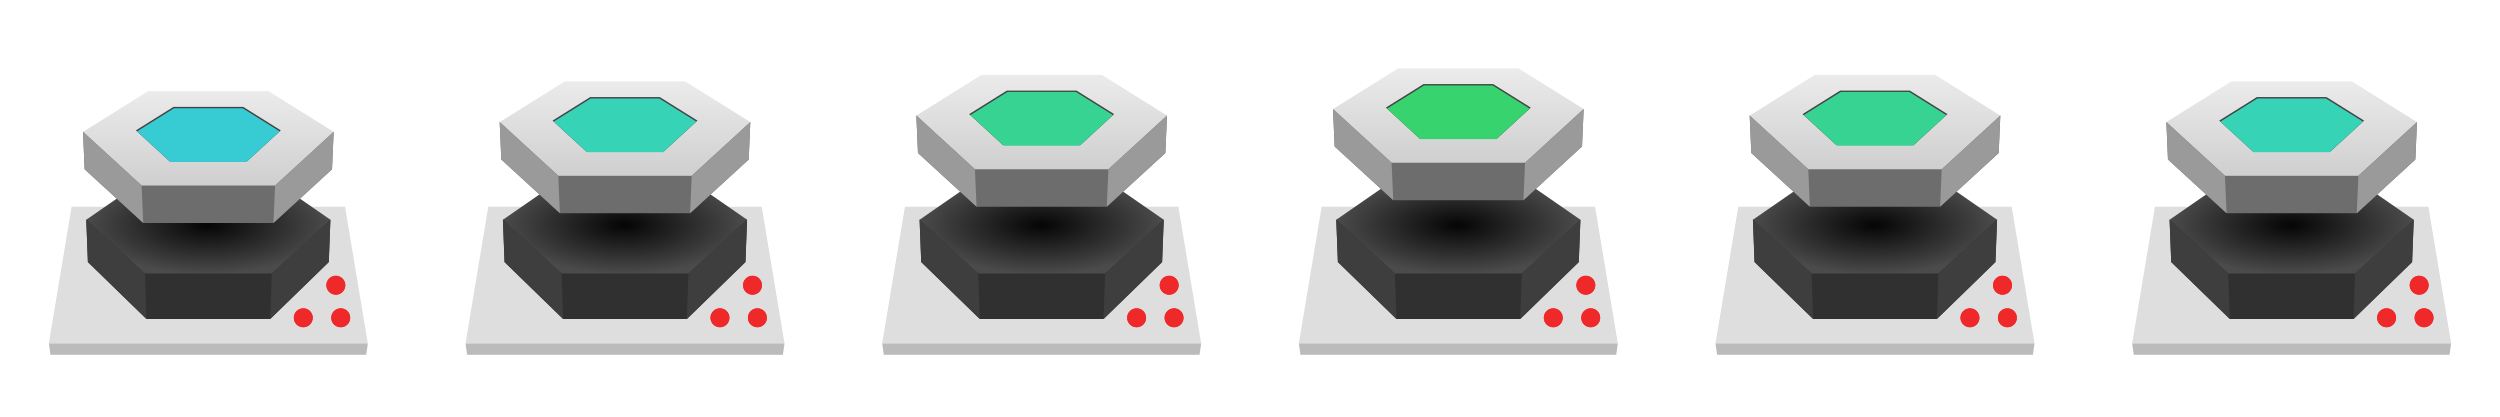 <?xml version="1.0" encoding="UTF-8" standalone="no"?>
<!-- Created with Inkscape (http://www.inkscape.org/) -->

<svg
   xmlns:dc="http://purl.org/dc/elements/1.1/"
   xmlns:cc="http://creativecommons.org/ns#"
   xmlns:rdf="http://www.w3.org/1999/02/22-rdf-syntax-ns#"
   xmlns:svg="http://www.w3.org/2000/svg"
   xmlns="http://www.w3.org/2000/svg"
   xmlns:xlink="http://www.w3.org/1999/xlink"
   xmlns:sodipodi="http://sodipodi.sourceforge.net/DTD/sodipodi-0.dtd"
   xmlns:inkscape="http://www.inkscape.org/namespaces/inkscape"
   width="1536"
   height="256"
   id="svg7585"
   version="1.1"
   inkscape:version="0.48.4 r9939"
   sodipodi:docname="tower-9-lv-3.svg"
   inkscape:export-filename="/home/michal/Obrazy/Projekty/Ubuntu Tower Deffence/towers/tower-9/tower-9.png"
   inkscape:export-xdpi="90"
   inkscape:export-ydpi="90">
  <defs
     id="defs7587">
    <linearGradient
       id="linearGradient4110">
      <stop
         style="stop-color:#37cbd3;stop-opacity:1;"
         offset="0"
         id="stop4112" />
      <stop
         id="stop4118"
         offset="0.5"
         style="stop-color:#8fe2e6;stop-opacity:1;" />
      <stop
         style="stop-color:#37cbd3;stop-opacity:1;"
         offset="1"
         id="stop4114" />
    </linearGradient>
    <linearGradient
       id="linearGradient4098">
      <stop
         style="stop-color:#232323;stop-opacity:1;"
         offset="0"
         id="stop4100" />
      <stop
         id="stop4106"
         offset="0.5"
         style="stop-color:#5d5d5d;stop-opacity:1;" />
      <stop
         style="stop-color:#262626;stop-opacity:1;"
         offset="1"
         id="stop4102" />
    </linearGradient>
    <linearGradient
       inkscape:collect="always"
       id="linearGradient8270">
      <stop
         style="stop-color:#cfcfcf;stop-opacity:1;"
         offset="0"
         id="stop8272" />
      <stop
         style="stop-color:#ededed;stop-opacity:1"
         offset="1"
         id="stop8274" />
    </linearGradient>
    <linearGradient
       id="linearGradient8197">
      <stop
         style="stop-color:#050505;stop-opacity:1;"
         offset="0"
         id="stop8199" />
      <stop
         style="stop-color:#4b4b4b;stop-opacity:1;"
         offset="1"
         id="stop8201" />
    </linearGradient>
    <radialGradient
       inkscape:collect="always"
       xlink:href="#linearGradient8197"
       id="radialGradient3056"
       gradientUnits="userSpaceOnUse"
       gradientTransform="matrix(-1,0,0,0.402,247.591,162.304)"
       cx="124"
       cy="272.046"
       fx="124"
       fy="272.046"
       r="74.66" />
    <linearGradient
       inkscape:collect="always"
       xlink:href="#linearGradient8270"
       id="linearGradient3830"
       gradientUnits="userSpaceOnUse"
       x1="118"
       y1="249.362"
       x2="118"
       y2="187.539"
       gradientTransform="translate(0,-2)" />
    <filter
       inkscape:collect="always"
       id="filter3867"
       color-interpolation-filters="sRGB">
      <feGaussianBlur
         inkscape:collect="always"
         stdDeviation="0.905"
         id="feGaussianBlur3869" />
    </filter>
    <radialGradient
       inkscape:collect="always"
       xlink:href="#linearGradient8197"
       id="radialGradient3983"
       gradientUnits="userSpaceOnUse"
       gradientTransform="matrix(-1,0,0,0.402,247.591,162.304)"
       cx="124"
       cy="272.046"
       fx="124"
       fy="272.046"
       r="74.66" />
    <linearGradient
       inkscape:collect="always"
       xlink:href="#linearGradient8270"
       id="linearGradient3985"
       gradientUnits="userSpaceOnUse"
       gradientTransform="translate(0,-2)"
       x1="118"
       y1="249.362"
       x2="118"
       y2="187.539" />
    <radialGradient
       inkscape:collect="always"
       xlink:href="#linearGradient8197"
       id="radialGradient4015"
       gradientUnits="userSpaceOnUse"
       gradientTransform="matrix(-1,0,0,0.402,247.591,162.304)"
       cx="124"
       cy="272.046"
       fx="124"
       fy="272.046"
       r="74.66" />
    <linearGradient
       inkscape:collect="always"
       xlink:href="#linearGradient8270"
       id="linearGradient4017"
       gradientUnits="userSpaceOnUse"
       gradientTransform="translate(0,-2)"
       x1="118"
       y1="249.362"
       x2="118"
       y2="187.539" />
    <radialGradient
       inkscape:collect="always"
       xlink:href="#linearGradient8197"
       id="radialGradient4047"
       gradientUnits="userSpaceOnUse"
       gradientTransform="matrix(-1,0,0,0.402,247.591,162.304)"
       cx="124"
       cy="272.046"
       fx="124"
       fy="272.046"
       r="74.66" />
    <linearGradient
       inkscape:collect="always"
       xlink:href="#linearGradient8270"
       id="linearGradient4049"
       gradientUnits="userSpaceOnUse"
       gradientTransform="translate(0,-2)"
       x1="118"
       y1="249.362"
       x2="118"
       y2="187.539" />
    <radialGradient
       inkscape:collect="always"
       xlink:href="#linearGradient8197"
       id="radialGradient4081"
       gradientUnits="userSpaceOnUse"
       gradientTransform="matrix(-1,0,0,0.402,247.591,162.304)"
       cx="124"
       cy="272.046"
       fx="124"
       fy="272.046"
       r="74.66" />
    <linearGradient
       inkscape:collect="always"
       xlink:href="#linearGradient8270"
       id="linearGradient4083"
       gradientUnits="userSpaceOnUse"
       gradientTransform="translate(0,-2)"
       x1="118"
       y1="249.362"
       x2="118"
       y2="187.539" />
    <radialGradient
       inkscape:collect="always"
       xlink:href="#linearGradient8197"
       id="radialGradient4085"
       gradientUnits="userSpaceOnUse"
       gradientTransform="matrix(-1,0,0,0.402,247.591,162.304)"
       cx="124"
       cy="272.046"
       fx="124"
       fy="272.046"
       r="74.66" />
    <linearGradient
       inkscape:collect="always"
       xlink:href="#linearGradient8270"
       id="linearGradient4087"
       gradientUnits="userSpaceOnUse"
       gradientTransform="translate(0,-2)"
       x1="118"
       y1="249.362"
       x2="118"
       y2="187.539" />
    <linearGradient
       inkscape:collect="always"
       xlink:href="#linearGradient4098"
       id="linearGradient4128"
       gradientUnits="userSpaceOnUse"
       gradientTransform="matrix(0.531,0,0,0.531,27.873,57.508)"
       x1="44.87"
       y1="56.237"
       x2="74.63"
       y2="56.237" />
    <linearGradient
       inkscape:collect="always"
       xlink:href="#linearGradient4110"
       id="linearGradient4130"
       gradientUnits="userSpaceOnUse"
       gradientTransform="matrix(0.531,0,0,0.531,27.873,57.508)"
       x1="47.25"
       y1="112.737"
       x2="72.25"
       y2="112.737" />
    <filter
       height="1.72"
       y="-0.36"
       width="1.72"
       x="-0.36"
       id="filter6089-55-5"
       inkscape:collect="always"
       color-interpolation-filters="sRGB">
      <feGaussianBlur
         id="feGaussianBlur6091-6-0"
         stdDeviation="3.75"
         inkscape:collect="always" />
    </filter>
  </defs>
  <sodipodi:namedview
     id="base"
     pagecolor="#ffffff"
     bordercolor="#666666"
     borderopacity="1.0"
     inkscape:pageopacity="0.0"
     inkscape:pageshadow="2"
     inkscape:zoom="0.70710678"
     inkscape:cx="717.19715"
     inkscape:cy="-103.03784"
     inkscape:document-units="px"
     inkscape:current-layer="layer2"
     showgrid="false"
     fit-margin-top="0"
     fit-margin-left="0"
     fit-margin-right="0"
     fit-margin-bottom="0"
     inkscape:object-paths="true"
     inkscape:object-nodes="true"
     inkscape:window-width="1855"
     inkscape:window-height="1176"
     inkscape:window-x="65"
     inkscape:window-y="24"
     inkscape:window-maximized="1"
     showguides="true"
     inkscape:guide-bbox="true"
     inkscape:snap-global="true"
     inkscape:snap-bbox="true"
     inkscape:bbox-nodes="true">
    <inkscape:grid
       type="xygrid"
       id="grid8211"
       empspacing="5"
       visible="true"
       enabled="true"
       snapvisiblegridlinesonly="true"
       originx="0px"
       originy="1.2617187e-05px" />
  </sodipodi:namedview>
  <g
     inkscape:groupmode="layer"
     id="layer2"
     inkscape:label="back"
     transform="translate(4,-133.362)"
     style="display:none">
    <rect
       style="color:#000000;fill:#e9ebed;fill-opacity:1;fill-rule:nonzero;stroke:none;stroke-width:1;marker:none;visibility:visible;display:inline;overflow:visible;enable-background:accumulate"
       id="rect8117"
       width="256"
       height="256"
       x="-4"
       y="133.362" />
    <rect
       y="133.362"
       x="252"
       height="256"
       width="256"
       id="rect3871"
       style="color:#000000;fill:#e9ebed;fill-opacity:1;fill-rule:nonzero;stroke:none;stroke-width:1;marker:none;visibility:visible;display:inline;overflow:visible;enable-background:accumulate" />
    <rect
       style="color:#000000;fill:#e9ebed;fill-opacity:1;fill-rule:nonzero;stroke:none;stroke-width:1;marker:none;visibility:visible;display:inline;overflow:visible;enable-background:accumulate"
       id="rect3873"
       width="256"
       height="256"
       x="508"
       y="133.362" />
    <rect
       y="133.362"
       x="764"
       height="256"
       width="256"
       id="rect3875"
       style="color:#000000;fill:#e9ebed;fill-opacity:1;fill-rule:nonzero;stroke:none;stroke-width:1;marker:none;visibility:visible;display:inline;overflow:visible;enable-background:accumulate" />
    <rect
       style="color:#000000;fill:#e9ebed;fill-opacity:1;fill-rule:nonzero;stroke:none;stroke-width:1;marker:none;visibility:visible;display:inline;overflow:visible;enable-background:accumulate"
       id="rect3877"
       width="256"
       height="256"
       x="1020"
       y="133.362" />
    <rect
       y="133.362"
       x="1276"
       height="256"
       width="256"
       id="rect4051"
       style="color:#000000;fill:#e9ebed;fill-opacity:1;fill-rule:nonzero;stroke:none;stroke-width:1;marker:none;visibility:visible;display:inline;overflow:visible;enable-background:accumulate" />
    <rect
       style="color:#000000;fill:#e9ebed;fill-opacity:1;fill-rule:nonzero;stroke:none;stroke-width:1;marker:none;visibility:visible;display:inline;overflow:visible;enable-background:accumulate"
       id="rect4089"
       width="128"
       height="128"
       x="-4"
       y="5.362"
       inkscape:export-filename="/home/michal/Obrazy/Projekty/Ubuntu Tower Deffence/towers/tower-9/tower-9-shot.png"
       inkscape:export-xdpi="90"
       inkscape:export-ydpi="90" />
  </g>
  <g
     inkscape:label="Layer 1"
     inkscape:groupmode="layer"
     id="layer1"
     transform="translate(4,-133.362)"
     style="display:inline">
    <path
       style="color:#000000;fill:#dedede;fill-opacity:1;fill-rule:nonzero;stroke:none;stroke-width:3;marker:none;visibility:visible;display:inline;overflow:visible;enable-background:accumulate"
       d="m 40,260.362 168,0 14,84 -196,0 z"
       id="path7559"
       inkscape:connector-curvature="0"
       sodipodi:nodetypes="ccccc" />
    <g
       id="g3887">
      <path
         sodipodi:nodetypes="ccccccc"
         inkscape:connector-curvature="0"
         id="path7561"
         d="m 162,329.362 -76,0 -36,-35 -1,-26 150,0 -1,26 z"
         style="color:#000000;fill:#303030;fill-opacity:1;fill-rule:nonzero;stroke:none;stroke-width:1.288;marker:none;visibility:visible;display:inline;overflow:visible;enable-background:accumulate" />
      <path
         style="color:#000000;fill:url(#radialGradient3056);fill-opacity:1;fill-rule:nonzero;stroke:none;stroke-width:1.288;marker:none;visibility:visible;display:inline;overflow:visible;enable-background:accumulate"
         d="m 85,301.362 78,0 36,-33 -39,-27 -72,0 -39,27 z"
         id="path7564"
         inkscape:connector-curvature="0"
         sodipodi:nodetypes="ccccccc" />
      <path
         sodipodi:nodetypes="ccccc"
         inkscape:connector-curvature="0"
         id="path8193"
         d="m 49,268.362 1,26 36,35 -1,-28 z"
         style="fill:#3e3e3e;fill-opacity:1;stroke:none" />
      <path
         style="fill:#3e3e3e;fill-opacity:1;stroke:none"
         d="m 199,268.362 -1,26 -36,35 1,-28 z"
         id="path8195"
         inkscape:connector-curvature="0"
         sodipodi:nodetypes="ccccc" />
    </g>
    <path
       style="fill:#bbbbbb;fill-opacity:1;stroke:none"
       d="m 26,344.362 196,0 -1,7 -194,0 z"
       id="path8209"
       inkscape:connector-curvature="0"
       sodipodi:nodetypes="ccccc" />
    <g
       id="g3879">
      <path
         sodipodi:nodetypes="ccccccc"
         inkscape:connector-curvature="0"
         id="path7566"
         d="m 164,270.362 -80,0 -36,-33 -1,-23 154,0 -1,23 z"
         style="color:#000000;fill:#6d6d6d;fill-opacity:1;fill-rule:nonzero;stroke:none;stroke-width:1.288;marker:none;visibility:visible;display:inline;overflow:visible;enable-background:accumulate" />
      <path
         style="color:#000000;fill:url(#linearGradient3830);fill-opacity:1;fill-rule:nonzero;stroke:none;stroke-width:1.288;marker:none;visibility:visible;display:inline;overflow:visible;enable-background:accumulate"
         d="m 165,247.362 -82,0 -36,-33 40,-25 74,0 40,25 z"
         id="path7568"
         inkscape:connector-curvature="0"
         sodipodi:nodetypes="ccccccc" />
      <path
         style="fill:#9a9a9a;fill-opacity:1;stroke:none"
         d="m 47,214.362 1,23 36,33 -1,-23 z"
         id="path8205"
         inkscape:connector-curvature="0"
         sodipodi:nodetypes="ccccc" />
      <path
         sodipodi:nodetypes="ccccc"
         inkscape:connector-curvature="0"
         id="path8207"
         d="m 201,214.362 -1,23 -36,33 1,-23 z"
         style="fill:#9a9a9a;fill-opacity:1;stroke:none" />
      <path
         style="color:#000000;fill:#434343;fill-opacity:1;fill-rule:nonzero;stroke:none;stroke-width:1.288;marker:none;visibility:visible;display:inline;overflow:visible;enable-background:accumulate"
         d="m 147.702,232.542 -47.405,0 -20.812,-19.078 23.124,-14.453 42.78,0 23.124,14.453 z"
         id="path3837"
         inkscape:connector-curvature="0"
         sodipodi:nodetypes="ccccccc" />
      <path
         sodipodi:nodetypes="ccccccc"
         inkscape:connector-curvature="0"
         id="path3833"
         d="m 147.328,232.862 -46.655,0 -20.483,-18.776 22.759,-14.224 42.103,0 22.759,14.224 z"
         style="color:#000000;fill:#37cbd3;fill-opacity:1;fill-rule:nonzero;stroke:none;stroke-width:1.288;marker:none;visibility:visible;display:inline;overflow:visible;filter:url(#filter3867);enable-background:accumulate" />
    </g>
    <path
       sodipodi:nodetypes="ccccc"
       inkscape:connector-curvature="0"
       id="path3893"
       d="m 296,260.362 168,0 14,84 -196,0 z"
       style="color:#000000;fill:#dedede;fill-opacity:1;fill-rule:nonzero;stroke:none;stroke-width:3;marker:none;visibility:visible;display:inline;overflow:visible;enable-background:accumulate" />
    <g
       id="g3895"
       transform="translate(256,0)">
      <path
         style="color:#000000;fill:#303030;fill-opacity:1;fill-rule:nonzero;stroke:none;stroke-width:1.288;marker:none;visibility:visible;display:inline;overflow:visible;enable-background:accumulate"
         d="m 162,329.362 -76,0 -36,-35 -1,-26 150,0 -1,26 z"
         id="path3897"
         inkscape:connector-curvature="0"
         sodipodi:nodetypes="ccccccc" />
      <path
         sodipodi:nodetypes="ccccccc"
         inkscape:connector-curvature="0"
         id="path3899"
         d="m 85,301.362 78,0 36,-33 -39,-27 -72,0 -39,27 z"
         style="color:#000000;fill:url(#radialGradient4085);fill-opacity:1;fill-rule:nonzero;stroke:none;stroke-width:1.288;marker:none;visibility:visible;display:inline;overflow:visible;enable-background:accumulate" />
      <path
         style="fill:#3e3e3e;fill-opacity:1;stroke:none"
         d="m 49,268.362 1,26 36,35 -1,-28 z"
         id="path3901"
         inkscape:connector-curvature="0"
         sodipodi:nodetypes="ccccc" />
      <path
         sodipodi:nodetypes="ccccc"
         inkscape:connector-curvature="0"
         id="path3903"
         d="m 199,268.362 -1,26 -36,35 1,-28 z"
         style="fill:#3e3e3e;fill-opacity:1;stroke:none" />
    </g>
    <path
       sodipodi:nodetypes="ccccc"
       inkscape:connector-curvature="0"
       id="path3905"
       d="m 282,344.362 196,0 -1,7 -194,0 z"
       style="fill:#bbbbbb;fill-opacity:1;stroke:none" />
    <g
       id="g3907"
       transform="translate(256,-6)">
      <path
         style="color:#000000;fill:#6d6d6d;fill-opacity:1;fill-rule:nonzero;stroke:none;stroke-width:1.288;marker:none;visibility:visible;display:inline;overflow:visible;enable-background:accumulate"
         d="m 164,270.362 -80,0 -36,-33 -1,-23 154,0 -1,23 z"
         id="path3909"
         inkscape:connector-curvature="0"
         sodipodi:nodetypes="ccccccc" />
      <path
         sodipodi:nodetypes="ccccccc"
         inkscape:connector-curvature="0"
         id="path3911"
         d="m 165,247.362 -82,0 -36,-33 40,-25 74,0 40,25 z"
         style="color:#000000;fill:url(#linearGradient4087);fill-opacity:1;fill-rule:nonzero;stroke:none;stroke-width:1.288;marker:none;visibility:visible;display:inline;overflow:visible;enable-background:accumulate" />
      <path
         sodipodi:nodetypes="ccccc"
         inkscape:connector-curvature="0"
         id="path3913"
         d="m 47,214.362 1,23 36,33 -1,-23 z"
         style="fill:#9a9a9a;fill-opacity:1;stroke:none" />
      <path
         style="fill:#9a9a9a;fill-opacity:1;stroke:none"
         d="m 201,214.362 -1,23 -36,33 1,-23 z"
         id="path3915"
         inkscape:connector-curvature="0"
         sodipodi:nodetypes="ccccc" />
      <path
         sodipodi:nodetypes="ccccccc"
         inkscape:connector-curvature="0"
         id="path3917"
         d="m 147.702,232.542 -47.405,0 -20.812,-19.078 23.124,-14.453 42.78,0 23.124,14.453 z"
         style="color:#000000;fill:#434343;fill-opacity:1;fill-rule:nonzero;stroke:none;stroke-width:1.288;marker:none;visibility:visible;display:inline;overflow:visible;enable-background:accumulate" />
      <path
         style="color:#000000;fill:#37d3b7;fill-opacity:1;fill-rule:nonzero;stroke:none;stroke-width:1.288;marker:none;visibility:visible;display:inline;overflow:visible;filter:url(#filter3867);enable-background:accumulate"
         d="m 147.328,232.862 -46.655,0 -20.483,-18.776 22.759,-14.224 42.103,0 22.759,14.224 z"
         id="path3919"
         inkscape:connector-curvature="0"
         sodipodi:nodetypes="ccccccc" />
    </g>
    <path
       style="color:#000000;fill:#dedede;fill-opacity:1;fill-rule:nonzero;stroke:none;stroke-width:3;marker:none;visibility:visible;display:inline;overflow:visible;enable-background:accumulate"
       d="m 552,260.362 168,0 14,84 -196,0 z"
       id="path3955"
       inkscape:connector-curvature="0"
       sodipodi:nodetypes="ccccc" />
    <g
       transform="translate(512,0)"
       id="g3957">
      <path
         sodipodi:nodetypes="ccccccc"
         inkscape:connector-curvature="0"
         id="path3959"
         d="m 162,329.362 -76,0 -36,-35 -1,-26 150,0 -1,26 z"
         style="color:#000000;fill:#303030;fill-opacity:1;fill-rule:nonzero;stroke:none;stroke-width:1.288;marker:none;visibility:visible;display:inline;overflow:visible;enable-background:accumulate" />
      <path
         style="color:#000000;fill:url(#radialGradient3983);fill-opacity:1;fill-rule:nonzero;stroke:none;stroke-width:1.288;marker:none;visibility:visible;display:inline;overflow:visible;enable-background:accumulate"
         d="m 85,301.362 78,0 36,-33 -39,-27 -72,0 -39,27 z"
         id="path3961"
         inkscape:connector-curvature="0"
         sodipodi:nodetypes="ccccccc" />
      <path
         sodipodi:nodetypes="ccccc"
         inkscape:connector-curvature="0"
         id="path3963"
         d="m 49,268.362 1,26 36,35 -1,-28 z"
         style="fill:#3e3e3e;fill-opacity:1;stroke:none" />
      <path
         style="fill:#3e3e3e;fill-opacity:1;stroke:none"
         d="m 199,268.362 -1,26 -36,35 1,-28 z"
         id="path3965"
         inkscape:connector-curvature="0"
         sodipodi:nodetypes="ccccc" />
    </g>
    <path
       style="fill:#bbbbbb;fill-opacity:1;stroke:none"
       d="m 538,344.362 196,0 -1,7 -194,0 z"
       id="path3967"
       inkscape:connector-curvature="0"
       sodipodi:nodetypes="ccccc" />
    <g
       transform="translate(512,-10)"
       id="g3969">
      <path
         sodipodi:nodetypes="ccccccc"
         inkscape:connector-curvature="0"
         id="path3971"
         d="m 164,270.362 -80,0 -36,-33 -1,-23 154,0 -1,23 z"
         style="color:#000000;fill:#6d6d6d;fill-opacity:1;fill-rule:nonzero;stroke:none;stroke-width:1.288;marker:none;visibility:visible;display:inline;overflow:visible;enable-background:accumulate" />
      <path
         style="color:#000000;fill:url(#linearGradient3985);fill-opacity:1;fill-rule:nonzero;stroke:none;stroke-width:1.288;marker:none;visibility:visible;display:inline;overflow:visible;enable-background:accumulate"
         d="m 165,247.362 -82,0 -36,-33 40,-25 74,0 40,25 z"
         id="path3973"
         inkscape:connector-curvature="0"
         sodipodi:nodetypes="ccccccc" />
      <path
         style="fill:#9a9a9a;fill-opacity:1;stroke:none"
         d="m 47,214.362 1,23 36,33 -1,-23 z"
         id="path3975"
         inkscape:connector-curvature="0"
         sodipodi:nodetypes="ccccc" />
      <path
         sodipodi:nodetypes="ccccc"
         inkscape:connector-curvature="0"
         id="path3977"
         d="m 201,214.362 -1,23 -36,33 1,-23 z"
         style="fill:#9a9a9a;fill-opacity:1;stroke:none" />
      <path
         style="color:#000000;fill:#434343;fill-opacity:1;fill-rule:nonzero;stroke:none;stroke-width:1.288;marker:none;visibility:visible;display:inline;overflow:visible;enable-background:accumulate"
         d="m 147.702,232.542 -47.405,0 -20.812,-19.078 23.124,-14.453 42.78,0 23.124,14.453 z"
         id="path3979"
         inkscape:connector-curvature="0"
         sodipodi:nodetypes="ccccccc" />
      <path
         sodipodi:nodetypes="ccccccc"
         inkscape:connector-curvature="0"
         id="path3981"
         d="m 147.328,232.862 -46.655,0 -20.483,-18.776 22.759,-14.224 42.103,0 22.759,14.224 z"
         style="color:#000000;fill:#37d393;fill-opacity:1;fill-rule:nonzero;stroke:none;stroke-width:1.288;marker:none;visibility:visible;display:inline;overflow:visible;filter:url(#filter3867);enable-background:accumulate" />
    </g>
    <path
       sodipodi:nodetypes="ccccc"
       inkscape:connector-curvature="0"
       id="path3987"
       d="m 808,260.362 168,0 14,84 -196,0 z"
       style="color:#000000;fill:#dedede;fill-opacity:1;fill-rule:nonzero;stroke:none;stroke-width:3;marker:none;visibility:visible;display:inline;overflow:visible;enable-background:accumulate" />
    <g
       id="g3989"
       transform="translate(768,0)">
      <path
         style="color:#000000;fill:#303030;fill-opacity:1;fill-rule:nonzero;stroke:none;stroke-width:1.288;marker:none;visibility:visible;display:inline;overflow:visible;enable-background:accumulate"
         d="m 162,329.362 -76,0 -36,-35 -1,-26 150,0 -1,26 z"
         id="path3991"
         inkscape:connector-curvature="0"
         sodipodi:nodetypes="ccccccc" />
      <path
         sodipodi:nodetypes="ccccccc"
         inkscape:connector-curvature="0"
         id="path3993"
         d="m 85,301.362 78,0 36,-33 -39,-27 -72,0 -39,27 z"
         style="color:#000000;fill:url(#radialGradient4015);fill-opacity:1;fill-rule:nonzero;stroke:none;stroke-width:1.288;marker:none;visibility:visible;display:inline;overflow:visible;enable-background:accumulate" />
      <path
         style="fill:#3e3e3e;fill-opacity:1;stroke:none"
         d="m 49,268.362 1,26 36,35 -1,-28 z"
         id="path3995"
         inkscape:connector-curvature="0"
         sodipodi:nodetypes="ccccc" />
      <path
         sodipodi:nodetypes="ccccc"
         inkscape:connector-curvature="0"
         id="path3997"
         d="m 199,268.362 -1,26 -36,35 1,-28 z"
         style="fill:#3e3e3e;fill-opacity:1;stroke:none" />
    </g>
    <path
       sodipodi:nodetypes="ccccc"
       inkscape:connector-curvature="0"
       id="path3999"
       d="m 794,344.362 196,0 -1,7 -194,0 z"
       style="fill:#bbbbbb;fill-opacity:1;stroke:none" />
    <g
       id="g4001"
       transform="translate(768,-14)">
      <path
         style="color:#000000;fill:#6d6d6d;fill-opacity:1;fill-rule:nonzero;stroke:none;stroke-width:1.288;marker:none;visibility:visible;display:inline;overflow:visible;enable-background:accumulate"
         d="m 164,270.362 -80,0 -36,-33 -1,-23 154,0 -1,23 z"
         id="path4003"
         inkscape:connector-curvature="0"
         sodipodi:nodetypes="ccccccc" />
      <path
         sodipodi:nodetypes="ccccccc"
         inkscape:connector-curvature="0"
         id="path4005"
         d="m 165,247.362 -82,0 -36,-33 40,-25 74,0 40,25 z"
         style="color:#000000;fill:url(#linearGradient4017);fill-opacity:1;fill-rule:nonzero;stroke:none;stroke-width:1.288;marker:none;visibility:visible;display:inline;overflow:visible;enable-background:accumulate" />
      <path
         sodipodi:nodetypes="ccccc"
         inkscape:connector-curvature="0"
         id="path4007"
         d="m 47,214.362 1,23 36,33 -1,-23 z"
         style="fill:#9a9a9a;fill-opacity:1;stroke:none" />
      <path
         style="fill:#9a9a9a;fill-opacity:1;stroke:none"
         d="m 201,214.362 -1,23 -36,33 1,-23 z"
         id="path4009"
         inkscape:connector-curvature="0"
         sodipodi:nodetypes="ccccc" />
      <path
         sodipodi:nodetypes="ccccccc"
         inkscape:connector-curvature="0"
         id="path4011"
         d="m 147.702,232.542 -47.405,0 -20.812,-19.078 23.124,-14.453 42.78,0 23.124,14.453 z"
         style="color:#000000;fill:#434343;fill-opacity:1;fill-rule:nonzero;stroke:none;stroke-width:1.288;marker:none;visibility:visible;display:inline;overflow:visible;enable-background:accumulate" />
      <path
         style="color:#000000;fill:#37d36e;fill-opacity:1;fill-rule:nonzero;stroke:none;stroke-width:1.288;marker:none;visibility:visible;display:inline;overflow:visible;filter:url(#filter3867);enable-background:accumulate"
         d="m 147.328,232.862 -46.655,0 -20.483,-18.776 22.759,-14.224 42.103,0 22.759,14.224 z"
         id="path4013"
         inkscape:connector-curvature="0"
         sodipodi:nodetypes="ccccccc" />
    </g>
    <path
       sodipodi:nodetypes="ccccc"
       inkscape:connector-curvature="0"
       id="path4019"
       d="m 1064,260.362 168,0 14,84 -196,0 z"
       style="color:#000000;fill:#dedede;fill-opacity:1;fill-rule:nonzero;stroke:none;stroke-width:3;marker:none;visibility:visible;display:inline;overflow:visible;enable-background:accumulate" />
    <g
       id="g4021"
       transform="translate(1024,0)">
      <path
         style="color:#000000;fill:#303030;fill-opacity:1;fill-rule:nonzero;stroke:none;stroke-width:1.288;marker:none;visibility:visible;display:inline;overflow:visible;enable-background:accumulate"
         d="m 162,329.362 -76,0 -36,-35 -1,-26 150,0 -1,26 z"
         id="path4023"
         inkscape:connector-curvature="0"
         sodipodi:nodetypes="ccccccc" />
      <path
         sodipodi:nodetypes="ccccccc"
         inkscape:connector-curvature="0"
         id="path4025"
         d="m 85,301.362 78,0 36,-33 -39,-27 -72,0 -39,27 z"
         style="color:#000000;fill:url(#radialGradient4047);fill-opacity:1;fill-rule:nonzero;stroke:none;stroke-width:1.288;marker:none;visibility:visible;display:inline;overflow:visible;enable-background:accumulate" />
      <path
         style="fill:#3e3e3e;fill-opacity:1;stroke:none"
         d="m 49,268.362 1,26 36,35 -1,-28 z"
         id="path4027"
         inkscape:connector-curvature="0"
         sodipodi:nodetypes="ccccc" />
      <path
         sodipodi:nodetypes="ccccc"
         inkscape:connector-curvature="0"
         id="path4029"
         d="m 199,268.362 -1,26 -36,35 1,-28 z"
         style="fill:#3e3e3e;fill-opacity:1;stroke:none" />
    </g>
    <path
       sodipodi:nodetypes="ccccc"
       inkscape:connector-curvature="0"
       id="path4031"
       d="m 1050,344.362 196,0 -1,7 -194,0 z"
       style="fill:#bbbbbb;fill-opacity:1;stroke:none" />
    <g
       id="g4033"
       transform="translate(1024,-10)">
      <path
         style="color:#000000;fill:#6d6d6d;fill-opacity:1;fill-rule:nonzero;stroke:none;stroke-width:1.288;marker:none;visibility:visible;display:inline;overflow:visible;enable-background:accumulate"
         d="m 164,270.362 -80,0 -36,-33 -1,-23 154,0 -1,23 z"
         id="path4035"
         inkscape:connector-curvature="0"
         sodipodi:nodetypes="ccccccc" />
      <path
         sodipodi:nodetypes="ccccccc"
         inkscape:connector-curvature="0"
         id="path4037"
         d="m 165,247.362 -82,0 -36,-33 40,-25 74,0 40,25 z"
         style="color:#000000;fill:url(#linearGradient4049);fill-opacity:1;fill-rule:nonzero;stroke:none;stroke-width:1.288;marker:none;visibility:visible;display:inline;overflow:visible;enable-background:accumulate" />
      <path
         sodipodi:nodetypes="ccccc"
         inkscape:connector-curvature="0"
         id="path4039"
         d="m 47,214.362 1,23 36,33 -1,-23 z"
         style="fill:#9a9a9a;fill-opacity:1;stroke:none" />
      <path
         style="fill:#9a9a9a;fill-opacity:1;stroke:none"
         d="m 201,214.362 -1,23 -36,33 1,-23 z"
         id="path4041"
         inkscape:connector-curvature="0"
         sodipodi:nodetypes="ccccc" />
      <path
         sodipodi:nodetypes="ccccccc"
         inkscape:connector-curvature="0"
         id="path4043"
         d="m 147.702,232.542 -47.405,0 -20.812,-19.078 23.124,-14.453 42.78,0 23.124,14.453 z"
         style="color:#000000;fill:#434343;fill-opacity:1;fill-rule:nonzero;stroke:none;stroke-width:1.288;marker:none;visibility:visible;display:inline;overflow:visible;enable-background:accumulate" />
      <path
         style="color:#000000;fill:#37d393;fill-opacity:1;fill-rule:nonzero;stroke:none;stroke-width:1.288;marker:none;visibility:visible;display:inline;overflow:visible;filter:url(#filter3867);enable-background:accumulate"
         d="m 147.328,232.862 -46.655,0 -20.483,-18.776 22.759,-14.224 42.103,0 22.759,14.224 z"
         id="path4045"
         inkscape:connector-curvature="0"
         sodipodi:nodetypes="ccccccc" />
    </g>
    <path
       style="color:#000000;fill:#dedede;fill-opacity:1;fill-rule:nonzero;stroke:none;stroke-width:3;marker:none;visibility:visible;display:inline;overflow:visible;enable-background:accumulate"
       d="m 1320,260.362 168,0 14,84 -196,0 z"
       id="path4053"
       inkscape:connector-curvature="0"
       sodipodi:nodetypes="ccccc" />
    <g
       transform="translate(1280,0)"
       id="g4055">
      <path
         sodipodi:nodetypes="ccccccc"
         inkscape:connector-curvature="0"
         id="path4057"
         d="m 162,329.362 -76,0 -36,-35 -1,-26 150,0 -1,26 z"
         style="color:#000000;fill:#303030;fill-opacity:1;fill-rule:nonzero;stroke:none;stroke-width:1.288;marker:none;visibility:visible;display:inline;overflow:visible;enable-background:accumulate" />
      <path
         style="color:#000000;fill:url(#radialGradient4081);fill-opacity:1;fill-rule:nonzero;stroke:none;stroke-width:1.288;marker:none;visibility:visible;display:inline;overflow:visible;enable-background:accumulate"
         d="m 85,301.362 78,0 36,-33 -39,-27 -72,0 -39,27 z"
         id="path4059"
         inkscape:connector-curvature="0"
         sodipodi:nodetypes="ccccccc" />
      <path
         sodipodi:nodetypes="ccccc"
         inkscape:connector-curvature="0"
         id="path4061"
         d="m 49,268.362 1,26 36,35 -1,-28 z"
         style="fill:#3e3e3e;fill-opacity:1;stroke:none" />
      <path
         style="fill:#3e3e3e;fill-opacity:1;stroke:none"
         d="m 199,268.362 -1,26 -36,35 1,-28 z"
         id="path4063"
         inkscape:connector-curvature="0"
         sodipodi:nodetypes="ccccc" />
    </g>
    <path
       style="fill:#bbbbbb;fill-opacity:1;stroke:none"
       d="m 1306,344.362 196,0 -1,7 -194,0 z"
       id="path4065"
       inkscape:connector-curvature="0"
       sodipodi:nodetypes="ccccc" />
    <g
       transform="translate(1280,-6)"
       id="g4067">
      <path
         sodipodi:nodetypes="ccccccc"
         inkscape:connector-curvature="0"
         id="path4069"
         d="m 164,270.362 -80,0 -36,-33 -1,-23 154,0 -1,23 z"
         style="color:#000000;fill:#6d6d6d;fill-opacity:1;fill-rule:nonzero;stroke:none;stroke-width:1.288;marker:none;visibility:visible;display:inline;overflow:visible;enable-background:accumulate" />
      <path
         style="color:#000000;fill:url(#linearGradient4083);fill-opacity:1;fill-rule:nonzero;stroke:none;stroke-width:1.288;marker:none;visibility:visible;display:inline;overflow:visible;enable-background:accumulate"
         d="m 165,247.362 -82,0 -36,-33 40,-25 74,0 40,25 z"
         id="path4071"
         inkscape:connector-curvature="0"
         sodipodi:nodetypes="ccccccc" />
      <path
         style="fill:#9a9a9a;fill-opacity:1;stroke:none"
         d="m 47,214.362 1,23 36,33 -1,-23 z"
         id="path4073"
         inkscape:connector-curvature="0"
         sodipodi:nodetypes="ccccc" />
      <path
         sodipodi:nodetypes="ccccc"
         inkscape:connector-curvature="0"
         id="path4075"
         d="m 201,214.362 -1,23 -36,33 1,-23 z"
         style="fill:#9a9a9a;fill-opacity:1;stroke:none" />
      <path
         style="color:#000000;fill:#434343;fill-opacity:1;fill-rule:nonzero;stroke:none;stroke-width:1.288;marker:none;visibility:visible;display:inline;overflow:visible;enable-background:accumulate"
         d="m 147.702,232.542 -47.405,0 -20.812,-19.078 23.124,-14.453 42.78,0 23.124,14.453 z"
         id="path4077"
         inkscape:connector-curvature="0"
         sodipodi:nodetypes="ccccccc" />
      <path
         sodipodi:nodetypes="ccccccc"
         inkscape:connector-curvature="0"
         id="path4079"
         d="m 147.328,232.862 -46.655,0 -20.483,-18.776 22.759,-14.224 42.103,0 22.759,14.224 z"
         style="color:#000000;fill:#37d3b7;fill-opacity:1;fill-rule:nonzero;stroke:none;stroke-width:1.288;marker:none;visibility:visible;display:inline;overflow:visible;filter:url(#filter3867);enable-background:accumulate" />
    </g>
    <g
       id="g4122"
       transform="matrix(0,1,-1,0,152.039,9.936)"
       inkscape:export-filename="/home/michal/Obrazy/Projekty/Ubuntu Tower Deffence/towers/tower-9/tower-9-shot.png"
       inkscape:export-xdpi="90"
       inkscape:export-ydpi="90">
      <path
         sodipodi:nodetypes="zczccz"
         inkscape:connector-curvature="0"
         id="rect4093"
         d="m 52.961,70.975 c 2.843,-8.156 6.637,-8.363 6.637,-8.363 0,0 3.794,0.206 6.637,8.363 2.843,8.156 0,41.15 0,41.15 l -13.274,0 c 0,0 -2.843,-32.994 0,-41.15 z"
         style="color:#000000;fill:url(#linearGradient4128);fill-opacity:1;fill-rule:nonzero;stroke:none;stroke-width:1;marker:none;visibility:visible;display:inline;overflow:visible;enable-background:accumulate" />
      <path
         sodipodi:nodetypes="csccc"
         inkscape:connector-curvature="0"
         id="path4095"
         d="m 52.983,94.263 c 0,0 -4.984,4.181 -6.597,7.401 -2.883,5.758 -3.584,18.982 -3.584,18.982 6.084,-0.622 7.382,-7.611 10.947,-11.697 z"
         style="fill:#232323;fill-opacity:1;stroke:none" />
      <path
         sodipodi:nodetypes="cccccccc"
         inkscape:connector-curvature="0"
         id="path4108"
         d="m 66.235,112.125 -1.314,10.487 -2.724,-2.223 -2.724,2.223 -2.724,-2.223 -2.724,2.223 -1.064,-10.487 z"
         style="fill:url(#linearGradient4130);fill-opacity:1;stroke:none" />
      <path
         style="fill:#232323;fill-opacity:1;stroke:none"
         d="m 65.869,94.263 c 0,0 4.984,4.181 6.597,7.401 2.883,5.758 3.584,18.982 3.584,18.982 -6.084,-0.622 -7.382,-7.611 -10.947,-11.697 z"
         id="path4120"
         inkscape:connector-curvature="0"
         sodipodi:nodetypes="csccc" />
    </g>
  </g>
  <g
     inkscape:groupmode="layer"
     id="layer3"
     inkscape:label="lv1"
     style="display:none"
     transform="translate(0,-5.2343748e-6)">
    <g
       id="g16045"
       transform="translate(-0.966,-5.414)">
      <rect
         y="188.847"
         x="197.268"
         height="21.567"
         width="29.698"
         id="rect16043"
         style="opacity:0;color:#000000;fill:#232323;fill-opacity:1;fill-rule:nonzero;stroke:none;stroke-width:1;marker:none;visibility:visible;display:inline;overflow:visible;enable-background:accumulate" />
      <g
         id="g16880-2"
         transform="matrix(0.727,0,0,0.727,114.245,-506.244)"
         style="display:inline">
        <path
           transform="matrix(0.64,0,0,0.64,-219.2,713.25)"
           d="m 555,404.862 c 0,6.904 -5.596,12.5 -12.5,12.5 -6.904,0 -12.5,-5.596 -12.5,-12.5 0,-6.904 5.596,-12.5 12.5,-12.5 6.904,0 12.5,5.596 12.5,12.5 z"
           sodipodi:ry="12.5"
           sodipodi:rx="12.5"
           sodipodi:cy="404.86218"
           sodipodi:cx="542.5"
           id="path16882-8"
           style="fill:#ef2929;fill-opacity:1;stroke:none"
           sodipodi:type="arc" />
        <path
           sodipodi:type="arc"
           style="fill:#ef2929;fill-opacity:1;stroke:none;filter:url(#filter6089-55-5)"
           id="path16884-1"
           sodipodi:cx="542.5"
           sodipodi:cy="404.86218"
           sodipodi:rx="12.5"
           sodipodi:ry="12.5"
           d="m 555,404.862 c 0,6.904 -5.596,12.5 -12.5,12.5 -6.904,0 -12.5,-5.596 -12.5,-12.5 0,-6.904 5.596,-12.5 12.5,-12.5 6.904,0 12.5,5.596 12.5,12.5 z"
           transform="matrix(0.64,0,0,0.64,-219.2,713.25)" />
      </g>
    </g>
    <g
       transform="translate(255.034,-5.414)"
       id="g16051">
      <rect
         style="opacity:0;color:#000000;fill:#232323;fill-opacity:1;fill-rule:nonzero;stroke:none;stroke-width:1;marker:none;visibility:visible;display:inline;overflow:visible;enable-background:accumulate"
         id="rect16053"
         width="29.698"
         height="21.567"
         x="197.268"
         y="188.847" />
      <g
         style="display:inline"
         transform="matrix(0.727,0,0,0.727,114.245,-506.244)"
         id="g16055">
        <path
           sodipodi:type="arc"
           style="fill:#ef2929;fill-opacity:1;stroke:none"
           id="path16057"
           sodipodi:cx="542.5"
           sodipodi:cy="404.86218"
           sodipodi:rx="12.5"
           sodipodi:ry="12.5"
           d="m 555,404.862 c 0,6.904 -5.596,12.5 -12.5,12.5 -6.904,0 -12.5,-5.596 -12.5,-12.5 0,-6.904 5.596,-12.5 12.5,-12.5 6.904,0 12.5,5.596 12.5,12.5 z"
           transform="matrix(0.64,0,0,0.64,-219.2,713.25)" />
        <path
           transform="matrix(0.64,0,0,0.64,-219.2,713.25)"
           d="m 555,404.862 c 0,6.904 -5.596,12.5 -12.5,12.5 -6.904,0 -12.5,-5.596 -12.5,-12.5 0,-6.904 5.596,-12.5 12.5,-12.5 6.904,0 12.5,5.596 12.5,12.5 z"
           sodipodi:ry="12.5"
           sodipodi:rx="12.5"
           sodipodi:cy="404.86218"
           sodipodi:cx="542.5"
           id="path16059"
           style="fill:#ef2929;fill-opacity:1;stroke:none;filter:url(#filter6089-55-5)"
           sodipodi:type="arc" />
      </g>
    </g>
    <g
       id="g16061"
       transform="translate(511.034,-5.414)">
      <rect
         y="188.847"
         x="197.268"
         height="21.567"
         width="29.698"
         id="rect16063"
         style="opacity:0;color:#000000;fill:#232323;fill-opacity:1;fill-rule:nonzero;stroke:none;stroke-width:1;marker:none;visibility:visible;display:inline;overflow:visible;enable-background:accumulate" />
      <g
         id="g16065"
         transform="matrix(0.727,0,0,0.727,114.245,-506.244)"
         style="display:inline">
        <path
           transform="matrix(0.64,0,0,0.64,-219.2,713.25)"
           d="m 555,404.862 c 0,6.904 -5.596,12.5 -12.5,12.5 -6.904,0 -12.5,-5.596 -12.5,-12.5 0,-6.904 5.596,-12.5 12.5,-12.5 6.904,0 12.5,5.596 12.5,12.5 z"
           sodipodi:ry="12.5"
           sodipodi:rx="12.5"
           sodipodi:cy="404.86218"
           sodipodi:cx="542.5"
           id="path16067"
           style="fill:#ef2929;fill-opacity:1;stroke:none"
           sodipodi:type="arc" />
        <path
           sodipodi:type="arc"
           style="fill:#ef2929;fill-opacity:1;stroke:none;filter:url(#filter6089-55-5)"
           id="path16069"
           sodipodi:cx="542.5"
           sodipodi:cy="404.86218"
           sodipodi:rx="12.5"
           sodipodi:ry="12.5"
           d="m 555,404.862 c 0,6.904 -5.596,12.5 -12.5,12.5 -6.904,0 -12.5,-5.596 -12.5,-12.5 0,-6.904 5.596,-12.5 12.5,-12.5 6.904,0 12.5,5.596 12.5,12.5 z"
           transform="matrix(0.64,0,0,0.64,-219.2,713.25)" />
      </g>
    </g>
    <g
       transform="translate(767.034,-5.414)"
       id="g16071">
      <rect
         style="opacity:0;color:#000000;fill:#232323;fill-opacity:1;fill-rule:nonzero;stroke:none;stroke-width:1;marker:none;visibility:visible;display:inline;overflow:visible;enable-background:accumulate"
         id="rect16073"
         width="29.698"
         height="21.567"
         x="197.268"
         y="188.847" />
      <g
         style="display:inline"
         transform="matrix(0.727,0,0,0.727,114.245,-506.244)"
         id="g16075">
        <path
           sodipodi:type="arc"
           style="fill:#ef2929;fill-opacity:1;stroke:none"
           id="path16077"
           sodipodi:cx="542.5"
           sodipodi:cy="404.86218"
           sodipodi:rx="12.5"
           sodipodi:ry="12.5"
           d="m 555,404.862 c 0,6.904 -5.596,12.5 -12.5,12.5 -6.904,0 -12.5,-5.596 -12.5,-12.5 0,-6.904 5.596,-12.5 12.5,-12.5 6.904,0 12.5,5.596 12.5,12.5 z"
           transform="matrix(0.64,0,0,0.64,-219.2,713.25)" />
        <path
           transform="matrix(0.64,0,0,0.64,-219.2,713.25)"
           d="m 555,404.862 c 0,6.904 -5.596,12.5 -12.5,12.5 -6.904,0 -12.5,-5.596 -12.5,-12.5 0,-6.904 5.596,-12.5 12.5,-12.5 6.904,0 12.5,5.596 12.5,12.5 z"
           sodipodi:ry="12.5"
           sodipodi:rx="12.5"
           sodipodi:cy="404.86218"
           sodipodi:cx="542.5"
           id="path16079"
           style="fill:#ef2929;fill-opacity:1;stroke:none;filter:url(#filter6089-55-5)"
           sodipodi:type="arc" />
      </g>
    </g>
    <g
       id="g16081"
       transform="translate(1023.034,-5.414)">
      <rect
         y="188.847"
         x="197.268"
         height="21.567"
         width="29.698"
         id="rect16083"
         style="opacity:0;color:#000000;fill:#232323;fill-opacity:1;fill-rule:nonzero;stroke:none;stroke-width:1;marker:none;visibility:visible;display:inline;overflow:visible;enable-background:accumulate" />
      <g
         id="g16085"
         transform="matrix(0.727,0,0,0.727,114.245,-506.244)"
         style="display:inline">
        <path
           transform="matrix(0.64,0,0,0.64,-219.2,713.25)"
           d="m 555,404.862 c 0,6.904 -5.596,12.5 -12.5,12.5 -6.904,0 -12.5,-5.596 -12.5,-12.5 0,-6.904 5.596,-12.5 12.5,-12.5 6.904,0 12.5,5.596 12.5,12.5 z"
           sodipodi:ry="12.5"
           sodipodi:rx="12.5"
           sodipodi:cy="404.86218"
           sodipodi:cx="542.5"
           id="path16087"
           style="fill:#ef2929;fill-opacity:1;stroke:none"
           sodipodi:type="arc" />
        <path
           sodipodi:type="arc"
           style="fill:#ef2929;fill-opacity:1;stroke:none;filter:url(#filter6089-55-5)"
           id="path16089"
           sodipodi:cx="542.5"
           sodipodi:cy="404.86218"
           sodipodi:rx="12.5"
           sodipodi:ry="12.5"
           d="m 555,404.862 c 0,6.904 -5.596,12.5 -12.5,12.5 -6.904,0 -12.5,-5.596 -12.5,-12.5 0,-6.904 5.596,-12.5 12.5,-12.5 6.904,0 12.5,5.596 12.5,12.5 z"
           transform="matrix(0.64,0,0,0.64,-219.2,713.25)" />
      </g>
    </g>
    <g
       transform="translate(1279.034,-5.414)"
       id="g16091">
      <rect
         style="opacity:0;color:#000000;fill:#232323;fill-opacity:1;fill-rule:nonzero;stroke:none;stroke-width:1;marker:none;visibility:visible;display:inline;overflow:visible;enable-background:accumulate"
         id="rect16093"
         width="29.698"
         height="21.567"
         x="197.268"
         y="188.847" />
      <g
         style="display:inline"
         transform="matrix(0.727,0,0,0.727,114.245,-506.244)"
         id="g16095">
        <path
           sodipodi:type="arc"
           style="fill:#ef2929;fill-opacity:1;stroke:none"
           id="path16097"
           sodipodi:cx="542.5"
           sodipodi:cy="404.86218"
           sodipodi:rx="12.5"
           sodipodi:ry="12.5"
           d="m 555,404.862 c 0,6.904 -5.596,12.5 -12.5,12.5 -6.904,0 -12.5,-5.596 -12.5,-12.5 0,-6.904 5.596,-12.5 12.5,-12.5 6.904,0 12.5,5.596 12.5,12.5 z"
           transform="matrix(0.64,0,0,0.64,-219.2,713.25)" />
        <path
           transform="matrix(0.64,0,0,0.64,-219.2,713.25)"
           d="m 555,404.862 c 0,6.904 -5.596,12.5 -12.5,12.5 -6.904,0 -12.5,-5.596 -12.5,-12.5 0,-6.904 5.596,-12.5 12.5,-12.5 6.904,0 12.5,5.596 12.5,12.5 z"
           sodipodi:ry="12.5"
           sodipodi:rx="12.5"
           sodipodi:cy="404.86218"
           sodipodi:cx="542.5"
           id="path16099"
           style="fill:#ef2929;fill-opacity:1;stroke:none;filter:url(#filter6089-55-5)"
           sodipodi:type="arc" />
      </g>
    </g>
  </g>
  <g
     inkscape:groupmode="layer"
     id="layer4"
     inkscape:label="lv2"
     style="display:none"
     transform="translate(0,-5.2343748e-6)">
    <g
       transform="translate(-0.966,-5.414)"
       id="g16102">
      <rect
         style="opacity:0;color:#000000;fill:#232323;fill-opacity:1;fill-rule:nonzero;stroke:none;stroke-width:1;marker:none;visibility:visible;display:inline;overflow:visible;enable-background:accumulate"
         id="rect16104"
         width="29.698"
         height="21.567"
         x="197.268"
         y="188.847" />
      <g
         style="display:inline"
         transform="matrix(0.727,0,0,0.727,114.245,-506.244)"
         id="g16106">
        <path
           sodipodi:type="arc"
           style="fill:#ef2929;fill-opacity:1;stroke:none"
           id="path16108"
           sodipodi:cx="542.5"
           sodipodi:cy="404.86218"
           sodipodi:rx="12.5"
           sodipodi:ry="12.5"
           d="m 555,404.862 c 0,6.904 -5.596,12.5 -12.5,12.5 -6.904,0 -12.5,-5.596 -12.5,-12.5 0,-6.904 5.596,-12.5 12.5,-12.5 6.904,0 12.5,5.596 12.5,12.5 z"
           transform="matrix(0.64,0,0,0.64,-219.2,713.25)" />
        <path
           transform="matrix(0.64,0,0,0.64,-219.2,713.25)"
           d="m 555,404.862 c 0,6.904 -5.596,12.5 -12.5,12.5 -6.904,0 -12.5,-5.596 -12.5,-12.5 0,-6.904 5.596,-12.5 12.5,-12.5 6.904,0 12.5,5.596 12.5,12.5 z"
           sodipodi:ry="12.5"
           sodipodi:rx="12.5"
           sodipodi:cy="404.86218"
           sodipodi:cx="542.5"
           id="path16110"
           style="fill:#ef2929;fill-opacity:1;stroke:none;filter:url(#filter6089-55-5)"
           sodipodi:type="arc" />
      </g>
    </g>
    <g
       id="g16112"
       transform="translate(255.034,-5.414)">
      <rect
         y="188.847"
         x="197.268"
         height="21.567"
         width="29.698"
         id="rect16114"
         style="opacity:0;color:#000000;fill:#232323;fill-opacity:1;fill-rule:nonzero;stroke:none;stroke-width:1;marker:none;visibility:visible;display:inline;overflow:visible;enable-background:accumulate" />
      <g
         id="g16116"
         transform="matrix(0.727,0,0,0.727,114.245,-506.244)"
         style="display:inline">
        <path
           transform="matrix(0.64,0,0,0.64,-219.2,713.25)"
           d="m 555,404.862 c 0,6.904 -5.596,12.5 -12.5,12.5 -6.904,0 -12.5,-5.596 -12.5,-12.5 0,-6.904 5.596,-12.5 12.5,-12.5 6.904,0 12.5,5.596 12.5,12.5 z"
           sodipodi:ry="12.5"
           sodipodi:rx="12.5"
           sodipodi:cy="404.86218"
           sodipodi:cx="542.5"
           id="path16118"
           style="fill:#ef2929;fill-opacity:1;stroke:none"
           sodipodi:type="arc" />
        <path
           sodipodi:type="arc"
           style="fill:#ef2929;fill-opacity:1;stroke:none;filter:url(#filter6089-55-5)"
           id="path16120"
           sodipodi:cx="542.5"
           sodipodi:cy="404.86218"
           sodipodi:rx="12.5"
           sodipodi:ry="12.5"
           d="m 555,404.862 c 0,6.904 -5.596,12.5 -12.5,12.5 -6.904,0 -12.5,-5.596 -12.5,-12.5 0,-6.904 5.596,-12.5 12.5,-12.5 6.904,0 12.5,5.596 12.5,12.5 z"
           transform="matrix(0.64,0,0,0.64,-219.2,713.25)" />
      </g>
    </g>
    <g
       transform="translate(511.034,-5.414)"
       id="g16122">
      <rect
         style="opacity:0;color:#000000;fill:#232323;fill-opacity:1;fill-rule:nonzero;stroke:none;stroke-width:1;marker:none;visibility:visible;display:inline;overflow:visible;enable-background:accumulate"
         id="rect16124"
         width="29.698"
         height="21.567"
         x="197.268"
         y="188.847" />
      <g
         style="display:inline"
         transform="matrix(0.727,0,0,0.727,114.245,-506.244)"
         id="g16126">
        <path
           sodipodi:type="arc"
           style="fill:#ef2929;fill-opacity:1;stroke:none"
           id="path16128"
           sodipodi:cx="542.5"
           sodipodi:cy="404.86218"
           sodipodi:rx="12.5"
           sodipodi:ry="12.5"
           d="m 555,404.862 c 0,6.904 -5.596,12.5 -12.5,12.5 -6.904,0 -12.5,-5.596 -12.5,-12.5 0,-6.904 5.596,-12.5 12.5,-12.5 6.904,0 12.5,5.596 12.5,12.5 z"
           transform="matrix(0.64,0,0,0.64,-219.2,713.25)" />
        <path
           transform="matrix(0.64,0,0,0.64,-219.2,713.25)"
           d="m 555,404.862 c 0,6.904 -5.596,12.5 -12.5,12.5 -6.904,0 -12.5,-5.596 -12.5,-12.5 0,-6.904 5.596,-12.5 12.5,-12.5 6.904,0 12.5,5.596 12.5,12.5 z"
           sodipodi:ry="12.5"
           sodipodi:rx="12.5"
           sodipodi:cy="404.86218"
           sodipodi:cx="542.5"
           id="path16130"
           style="fill:#ef2929;fill-opacity:1;stroke:none;filter:url(#filter6089-55-5)"
           sodipodi:type="arc" />
      </g>
    </g>
    <g
       id="g16132"
       transform="translate(767.034,-5.414)">
      <rect
         y="188.847"
         x="197.268"
         height="21.567"
         width="29.698"
         id="rect16134"
         style="opacity:0;color:#000000;fill:#232323;fill-opacity:1;fill-rule:nonzero;stroke:none;stroke-width:1;marker:none;visibility:visible;display:inline;overflow:visible;enable-background:accumulate" />
      <g
         id="g16136"
         transform="matrix(0.727,0,0,0.727,114.245,-506.244)"
         style="display:inline">
        <path
           transform="matrix(0.64,0,0,0.64,-219.2,713.25)"
           d="m 555,404.862 c 0,6.904 -5.596,12.5 -12.5,12.5 -6.904,0 -12.5,-5.596 -12.5,-12.5 0,-6.904 5.596,-12.5 12.5,-12.5 6.904,0 12.5,5.596 12.5,12.5 z"
           sodipodi:ry="12.5"
           sodipodi:rx="12.5"
           sodipodi:cy="404.86218"
           sodipodi:cx="542.5"
           id="path16138"
           style="fill:#ef2929;fill-opacity:1;stroke:none"
           sodipodi:type="arc" />
        <path
           sodipodi:type="arc"
           style="fill:#ef2929;fill-opacity:1;stroke:none;filter:url(#filter6089-55-5)"
           id="path16140"
           sodipodi:cx="542.5"
           sodipodi:cy="404.86218"
           sodipodi:rx="12.5"
           sodipodi:ry="12.5"
           d="m 555,404.862 c 0,6.904 -5.596,12.5 -12.5,12.5 -6.904,0 -12.5,-5.596 -12.5,-12.5 0,-6.904 5.596,-12.5 12.5,-12.5 6.904,0 12.5,5.596 12.5,12.5 z"
           transform="matrix(0.64,0,0,0.64,-219.2,713.25)" />
      </g>
    </g>
    <g
       transform="translate(1023.034,-5.414)"
       id="g16142">
      <rect
         style="opacity:0;color:#000000;fill:#232323;fill-opacity:1;fill-rule:nonzero;stroke:none;stroke-width:1;marker:none;visibility:visible;display:inline;overflow:visible;enable-background:accumulate"
         id="rect16144"
         width="29.698"
         height="21.567"
         x="197.268"
         y="188.847" />
      <g
         style="display:inline"
         transform="matrix(0.727,0,0,0.727,114.245,-506.244)"
         id="g16146">
        <path
           sodipodi:type="arc"
           style="fill:#ef2929;fill-opacity:1;stroke:none"
           id="path16148"
           sodipodi:cx="542.5"
           sodipodi:cy="404.86218"
           sodipodi:rx="12.5"
           sodipodi:ry="12.5"
           d="m 555,404.862 c 0,6.904 -5.596,12.5 -12.5,12.5 -6.904,0 -12.5,-5.596 -12.5,-12.5 0,-6.904 5.596,-12.5 12.5,-12.5 6.904,0 12.5,5.596 12.5,12.5 z"
           transform="matrix(0.64,0,0,0.64,-219.2,713.25)" />
        <path
           transform="matrix(0.64,0,0,0.64,-219.2,713.25)"
           d="m 555,404.862 c 0,6.904 -5.596,12.5 -12.5,12.5 -6.904,0 -12.5,-5.596 -12.5,-12.5 0,-6.904 5.596,-12.5 12.5,-12.5 6.904,0 12.5,5.596 12.5,12.5 z"
           sodipodi:ry="12.5"
           sodipodi:rx="12.5"
           sodipodi:cy="404.86218"
           sodipodi:cx="542.5"
           id="path16150"
           style="fill:#ef2929;fill-opacity:1;stroke:none;filter:url(#filter6089-55-5)"
           sodipodi:type="arc" />
      </g>
    </g>
    <g
       id="g16152"
       transform="translate(1279.034,-5.414)">
      <rect
         y="188.847"
         x="197.268"
         height="21.567"
         width="29.698"
         id="rect16154"
         style="opacity:0;color:#000000;fill:#232323;fill-opacity:1;fill-rule:nonzero;stroke:none;stroke-width:1;marker:none;visibility:visible;display:inline;overflow:visible;enable-background:accumulate" />
      <g
         id="g16156"
         transform="matrix(0.727,0,0,0.727,114.245,-506.244)"
         style="display:inline">
        <path
           transform="matrix(0.64,0,0,0.64,-219.2,713.25)"
           d="m 555,404.862 c 0,6.904 -5.596,12.5 -12.5,12.5 -6.904,0 -12.5,-5.596 -12.5,-12.5 0,-6.904 5.596,-12.5 12.5,-12.5 6.904,0 12.5,5.596 12.5,12.5 z"
           sodipodi:ry="12.5"
           sodipodi:rx="12.5"
           sodipodi:cy="404.86218"
           sodipodi:cx="542.5"
           id="path16158"
           style="fill:#ef2929;fill-opacity:1;stroke:none"
           sodipodi:type="arc" />
        <path
           sodipodi:type="arc"
           style="fill:#ef2929;fill-opacity:1;stroke:none;filter:url(#filter6089-55-5)"
           id="path16160"
           sodipodi:cx="542.5"
           sodipodi:cy="404.86218"
           sodipodi:rx="12.5"
           sodipodi:ry="12.5"
           d="m 555,404.862 c 0,6.904 -5.596,12.5 -12.5,12.5 -6.904,0 -12.5,-5.596 -12.5,-12.5 0,-6.904 5.596,-12.5 12.5,-12.5 6.904,0 12.5,5.596 12.5,12.5 z"
           transform="matrix(0.64,0,0,0.64,-219.2,713.25)" />
      </g>
    </g>
    <g
       id="g16192"
       transform="translate(-20.966,-5.414)">
      <rect
         y="188.847"
         x="197.268"
         height="21.567"
         width="29.698"
         id="rect16194"
         style="opacity:0;color:#000000;fill:#232323;fill-opacity:1;fill-rule:nonzero;stroke:none;stroke-width:1;marker:none;visibility:visible;display:inline;overflow:visible;enable-background:accumulate" />
      <g
         id="g16196"
         transform="matrix(0.727,0,0,0.727,114.245,-506.244)"
         style="display:inline">
        <path
           transform="matrix(0.64,0,0,0.64,-219.2,713.25)"
           d="m 555,404.862 c 0,6.904 -5.596,12.5 -12.5,12.5 -6.904,0 -12.5,-5.596 -12.5,-12.5 0,-6.904 5.596,-12.5 12.5,-12.5 6.904,0 12.5,5.596 12.5,12.5 z"
           sodipodi:ry="12.5"
           sodipodi:rx="12.5"
           sodipodi:cy="404.86218"
           sodipodi:cx="542.5"
           id="path16198"
           style="fill:#ef2929;fill-opacity:1;stroke:none"
           sodipodi:type="arc" />
        <path
           sodipodi:type="arc"
           style="fill:#ef2929;fill-opacity:1;stroke:none;filter:url(#filter6089-55-5)"
           id="path16200"
           sodipodi:cx="542.5"
           sodipodi:cy="404.86218"
           sodipodi:rx="12.5"
           sodipodi:ry="12.5"
           d="m 555,404.862 c 0,6.904 -5.596,12.5 -12.5,12.5 -6.904,0 -12.5,-5.596 -12.5,-12.5 0,-6.904 5.596,-12.5 12.5,-12.5 6.904,0 12.5,5.596 12.5,12.5 z"
           transform="matrix(0.64,0,0,0.64,-219.2,713.25)" />
      </g>
    </g>
    <g
       transform="translate(235.034,-5.414)"
       id="g16202">
      <rect
         style="opacity:0;color:#000000;fill:#232323;fill-opacity:1;fill-rule:nonzero;stroke:none;stroke-width:1;marker:none;visibility:visible;display:inline;overflow:visible;enable-background:accumulate"
         id="rect16204"
         width="29.698"
         height="21.567"
         x="197.268"
         y="188.847" />
      <g
         style="display:inline"
         transform="matrix(0.727,0,0,0.727,114.245,-506.244)"
         id="g16206">
        <path
           sodipodi:type="arc"
           style="fill:#ef2929;fill-opacity:1;stroke:none"
           id="path16208"
           sodipodi:cx="542.5"
           sodipodi:cy="404.86218"
           sodipodi:rx="12.5"
           sodipodi:ry="12.5"
           d="m 555,404.862 c 0,6.904 -5.596,12.5 -12.5,12.5 -6.904,0 -12.5,-5.596 -12.5,-12.5 0,-6.904 5.596,-12.5 12.5,-12.5 6.904,0 12.5,5.596 12.5,12.5 z"
           transform="matrix(0.64,0,0,0.64,-219.2,713.25)" />
        <path
           transform="matrix(0.64,0,0,0.64,-219.2,713.25)"
           d="m 555,404.862 c 0,6.904 -5.596,12.5 -12.5,12.5 -6.904,0 -12.5,-5.596 -12.5,-12.5 0,-6.904 5.596,-12.5 12.5,-12.5 6.904,0 12.5,5.596 12.5,12.5 z"
           sodipodi:ry="12.5"
           sodipodi:rx="12.5"
           sodipodi:cy="404.86218"
           sodipodi:cx="542.5"
           id="path16210"
           style="fill:#ef2929;fill-opacity:1;stroke:none;filter:url(#filter6089-55-5)"
           sodipodi:type="arc" />
      </g>
    </g>
    <g
       id="g16212"
       transform="translate(491.034,-5.414)">
      <rect
         y="188.847"
         x="197.268"
         height="21.567"
         width="29.698"
         id="rect16214"
         style="opacity:0;color:#000000;fill:#232323;fill-opacity:1;fill-rule:nonzero;stroke:none;stroke-width:1;marker:none;visibility:visible;display:inline;overflow:visible;enable-background:accumulate" />
      <g
         id="g16216"
         transform="matrix(0.727,0,0,0.727,114.245,-506.244)"
         style="display:inline">
        <path
           transform="matrix(0.64,0,0,0.64,-219.2,713.25)"
           d="m 555,404.862 c 0,6.904 -5.596,12.5 -12.5,12.5 -6.904,0 -12.5,-5.596 -12.5,-12.5 0,-6.904 5.596,-12.5 12.5,-12.5 6.904,0 12.5,5.596 12.5,12.5 z"
           sodipodi:ry="12.5"
           sodipodi:rx="12.5"
           sodipodi:cy="404.86218"
           sodipodi:cx="542.5"
           id="path16218"
           style="fill:#ef2929;fill-opacity:1;stroke:none"
           sodipodi:type="arc" />
        <path
           sodipodi:type="arc"
           style="fill:#ef2929;fill-opacity:1;stroke:none;filter:url(#filter6089-55-5)"
           id="path16220"
           sodipodi:cx="542.5"
           sodipodi:cy="404.86218"
           sodipodi:rx="12.5"
           sodipodi:ry="12.5"
           d="m 555,404.862 c 0,6.904 -5.596,12.5 -12.5,12.5 -6.904,0 -12.5,-5.596 -12.5,-12.5 0,-6.904 5.596,-12.5 12.5,-12.5 6.904,0 12.5,5.596 12.5,12.5 z"
           transform="matrix(0.64,0,0,0.64,-219.2,713.25)" />
      </g>
    </g>
    <g
       transform="translate(747.034,-5.414)"
       id="g16222">
      <rect
         style="opacity:0;color:#000000;fill:#232323;fill-opacity:1;fill-rule:nonzero;stroke:none;stroke-width:1;marker:none;visibility:visible;display:inline;overflow:visible;enable-background:accumulate"
         id="rect16224"
         width="29.698"
         height="21.567"
         x="197.268"
         y="188.847" />
      <g
         style="display:inline"
         transform="matrix(0.727,0,0,0.727,114.245,-506.244)"
         id="g16226">
        <path
           sodipodi:type="arc"
           style="fill:#ef2929;fill-opacity:1;stroke:none"
           id="path16228"
           sodipodi:cx="542.5"
           sodipodi:cy="404.86218"
           sodipodi:rx="12.5"
           sodipodi:ry="12.5"
           d="m 555,404.862 c 0,6.904 -5.596,12.5 -12.5,12.5 -6.904,0 -12.5,-5.596 -12.5,-12.5 0,-6.904 5.596,-12.5 12.5,-12.5 6.904,0 12.5,5.596 12.5,12.5 z"
           transform="matrix(0.64,0,0,0.64,-219.2,713.25)" />
        <path
           transform="matrix(0.64,0,0,0.64,-219.2,713.25)"
           d="m 555,404.862 c 0,6.904 -5.596,12.5 -12.5,12.5 -6.904,0 -12.5,-5.596 -12.5,-12.5 0,-6.904 5.596,-12.5 12.5,-12.5 6.904,0 12.5,5.596 12.5,12.5 z"
           sodipodi:ry="12.5"
           sodipodi:rx="12.5"
           sodipodi:cy="404.86218"
           sodipodi:cx="542.5"
           id="path16230"
           style="fill:#ef2929;fill-opacity:1;stroke:none;filter:url(#filter6089-55-5)"
           sodipodi:type="arc" />
      </g>
    </g>
    <g
       id="g16232"
       transform="translate(1003.034,-5.414)">
      <rect
         y="188.847"
         x="197.268"
         height="21.567"
         width="29.698"
         id="rect16234"
         style="opacity:0;color:#000000;fill:#232323;fill-opacity:1;fill-rule:nonzero;stroke:none;stroke-width:1;marker:none;visibility:visible;display:inline;overflow:visible;enable-background:accumulate" />
      <g
         id="g16236"
         transform="matrix(0.727,0,0,0.727,114.245,-506.244)"
         style="display:inline">
        <path
           transform="matrix(0.64,0,0,0.64,-219.2,713.25)"
           d="m 555,404.862 c 0,6.904 -5.596,12.5 -12.5,12.5 -6.904,0 -12.5,-5.596 -12.5,-12.5 0,-6.904 5.596,-12.5 12.5,-12.5 6.904,0 12.5,5.596 12.5,12.5 z"
           sodipodi:ry="12.5"
           sodipodi:rx="12.5"
           sodipodi:cy="404.86218"
           sodipodi:cx="542.5"
           id="path16238"
           style="fill:#ef2929;fill-opacity:1;stroke:none"
           sodipodi:type="arc" />
        <path
           sodipodi:type="arc"
           style="fill:#ef2929;fill-opacity:1;stroke:none;filter:url(#filter6089-55-5)"
           id="path16240"
           sodipodi:cx="542.5"
           sodipodi:cy="404.86218"
           sodipodi:rx="12.5"
           sodipodi:ry="12.5"
           d="m 555,404.862 c 0,6.904 -5.596,12.5 -12.5,12.5 -6.904,0 -12.5,-5.596 -12.5,-12.5 0,-6.904 5.596,-12.5 12.5,-12.5 6.904,0 12.5,5.596 12.5,12.5 z"
           transform="matrix(0.64,0,0,0.64,-219.2,713.25)" />
      </g>
    </g>
    <g
       transform="translate(1259.034,-5.414)"
       id="g16242">
      <rect
         style="opacity:0;color:#000000;fill:#232323;fill-opacity:1;fill-rule:nonzero;stroke:none;stroke-width:1;marker:none;visibility:visible;display:inline;overflow:visible;enable-background:accumulate"
         id="rect16244"
         width="29.698"
         height="21.567"
         x="197.268"
         y="188.847" />
      <g
         style="display:inline"
         transform="matrix(0.727,0,0,0.727,114.245,-506.244)"
         id="g16246">
        <path
           sodipodi:type="arc"
           style="fill:#ef2929;fill-opacity:1;stroke:none"
           id="path16248"
           sodipodi:cx="542.5"
           sodipodi:cy="404.86218"
           sodipodi:rx="12.5"
           sodipodi:ry="12.5"
           d="m 555,404.862 c 0,6.904 -5.596,12.5 -12.5,12.5 -6.904,0 -12.5,-5.596 -12.5,-12.5 0,-6.904 5.596,-12.5 12.5,-12.5 6.904,0 12.5,5.596 12.5,12.5 z"
           transform="matrix(0.64,0,0,0.64,-219.2,713.25)" />
        <path
           transform="matrix(0.64,0,0,0.64,-219.2,713.25)"
           d="m 555,404.862 c 0,6.904 -5.596,12.5 -12.5,12.5 -6.904,0 -12.5,-5.596 -12.5,-12.5 0,-6.904 5.596,-12.5 12.5,-12.5 6.904,0 12.5,5.596 12.5,12.5 z"
           sodipodi:ry="12.5"
           sodipodi:rx="12.5"
           sodipodi:cy="404.86218"
           sodipodi:cx="542.5"
           id="path16250"
           style="fill:#ef2929;fill-opacity:1;stroke:none;filter:url(#filter6089-55-5)"
           sodipodi:type="arc" />
      </g>
    </g>
  </g>
  <g
     inkscape:groupmode="layer"
     id="layer5"
     inkscape:label="lv3"
     style="display:inline"
     transform="translate(0,-5.2343748e-6)">
    <g
       style="display:inline"
       id="g16373"
       transform="translate(2.034,-5.414)">
      <rect
         y="188.847"
         x="197.268"
         height="21.567"
         width="29.698"
         id="rect16375"
         style="opacity:0;color:#000000;fill:#232323;fill-opacity:1;fill-rule:nonzero;stroke:none;stroke-width:1;marker:none;visibility:visible;display:inline;overflow:visible;enable-background:accumulate" />
      <g
         id="g16377"
         transform="matrix(0.727,0,0,0.727,114.245,-506.244)"
         style="display:inline">
        <path
           transform="matrix(0.64,0,0,0.64,-219.2,713.25)"
           d="m 555,404.862 c 0,6.904 -5.596,12.5 -12.5,12.5 -6.904,0 -12.5,-5.596 -12.5,-12.5 0,-6.904 5.596,-12.5 12.5,-12.5 6.904,0 12.5,5.596 12.5,12.5 z"
           sodipodi:ry="12.5"
           sodipodi:rx="12.5"
           sodipodi:cy="404.86218"
           sodipodi:cx="542.5"
           id="path16379"
           style="fill:#ef2929;fill-opacity:1;stroke:none"
           sodipodi:type="arc" />
        <path
           sodipodi:type="arc"
           style="fill:#ef2929;fill-opacity:1;stroke:none;filter:url(#filter6089-55-5)"
           id="path16381"
           sodipodi:cx="542.5"
           sodipodi:cy="404.86218"
           sodipodi:rx="12.5"
           sodipodi:ry="12.5"
           d="m 555,404.862 c 0,6.904 -5.596,12.5 -12.5,12.5 -6.904,0 -12.5,-5.596 -12.5,-12.5 0,-6.904 5.596,-12.5 12.5,-12.5 6.904,0 12.5,5.596 12.5,12.5 z"
           transform="matrix(0.64,0,0,0.64,-219.2,713.25)" />
      </g>
    </g>
    <g
       style="display:inline"
       transform="translate(258.034,-5.414)"
       id="g16383">
      <rect
         style="opacity:0;color:#000000;fill:#232323;fill-opacity:1;fill-rule:nonzero;stroke:none;stroke-width:1;marker:none;visibility:visible;display:inline;overflow:visible;enable-background:accumulate"
         id="rect16385"
         width="29.698"
         height="21.567"
         x="197.268"
         y="188.847" />
      <g
         style="display:inline"
         transform="matrix(0.727,0,0,0.727,114.245,-506.244)"
         id="g16387">
        <path
           sodipodi:type="arc"
           style="fill:#ef2929;fill-opacity:1;stroke:none"
           id="path16389"
           sodipodi:cx="542.5"
           sodipodi:cy="404.86218"
           sodipodi:rx="12.5"
           sodipodi:ry="12.5"
           d="m 555,404.862 c 0,6.904 -5.596,12.5 -12.5,12.5 -6.904,0 -12.5,-5.596 -12.5,-12.5 0,-6.904 5.596,-12.5 12.5,-12.5 6.904,0 12.5,5.596 12.5,12.5 z"
           transform="matrix(0.64,0,0,0.64,-219.2,713.25)" />
        <path
           transform="matrix(0.64,0,0,0.64,-219.2,713.25)"
           d="m 555,404.862 c 0,6.904 -5.596,12.5 -12.5,12.5 -6.904,0 -12.5,-5.596 -12.5,-12.5 0,-6.904 5.596,-12.5 12.5,-12.5 6.904,0 12.5,5.596 12.5,12.5 z"
           sodipodi:ry="12.5"
           sodipodi:rx="12.5"
           sodipodi:cy="404.86218"
           sodipodi:cx="542.5"
           id="path16391"
           style="fill:#ef2929;fill-opacity:1;stroke:none;filter:url(#filter6089-55-5)"
           sodipodi:type="arc" />
      </g>
    </g>
    <g
       style="display:inline"
       id="g16393"
       transform="translate(514.034,-5.414)">
      <rect
         y="188.847"
         x="197.268"
         height="21.567"
         width="29.698"
         id="rect16395"
         style="opacity:0;color:#000000;fill:#232323;fill-opacity:1;fill-rule:nonzero;stroke:none;stroke-width:1;marker:none;visibility:visible;display:inline;overflow:visible;enable-background:accumulate" />
      <g
         id="g16397"
         transform="matrix(0.727,0,0,0.727,114.245,-506.244)"
         style="display:inline">
        <path
           transform="matrix(0.64,0,0,0.64,-219.2,713.25)"
           d="m 555,404.862 c 0,6.904 -5.596,12.5 -12.5,12.5 -6.904,0 -12.5,-5.596 -12.5,-12.5 0,-6.904 5.596,-12.5 12.5,-12.5 6.904,0 12.5,5.596 12.5,12.5 z"
           sodipodi:ry="12.5"
           sodipodi:rx="12.5"
           sodipodi:cy="404.86218"
           sodipodi:cx="542.5"
           id="path16399"
           style="fill:#ef2929;fill-opacity:1;stroke:none"
           sodipodi:type="arc" />
        <path
           sodipodi:type="arc"
           style="fill:#ef2929;fill-opacity:1;stroke:none;filter:url(#filter6089-55-5)"
           id="path16401"
           sodipodi:cx="542.5"
           sodipodi:cy="404.86218"
           sodipodi:rx="12.5"
           sodipodi:ry="12.5"
           d="m 555,404.862 c 0,6.904 -5.596,12.5 -12.5,12.5 -6.904,0 -12.5,-5.596 -12.5,-12.5 0,-6.904 5.596,-12.5 12.5,-12.5 6.904,0 12.5,5.596 12.5,12.5 z"
           transform="matrix(0.64,0,0,0.64,-219.2,713.25)" />
      </g>
    </g>
    <g
       style="display:inline"
       transform="translate(770.034,-5.414)"
       id="g16403">
      <rect
         style="opacity:0;color:#000000;fill:#232323;fill-opacity:1;fill-rule:nonzero;stroke:none;stroke-width:1;marker:none;visibility:visible;display:inline;overflow:visible;enable-background:accumulate"
         id="rect16405"
         width="29.698"
         height="21.567"
         x="197.268"
         y="188.847" />
      <g
         style="display:inline"
         transform="matrix(0.727,0,0,0.727,114.245,-506.244)"
         id="g16407">
        <path
           sodipodi:type="arc"
           style="fill:#ef2929;fill-opacity:1;stroke:none"
           id="path16409"
           sodipodi:cx="542.5"
           sodipodi:cy="404.86218"
           sodipodi:rx="12.5"
           sodipodi:ry="12.5"
           d="m 555,404.862 c 0,6.904 -5.596,12.5 -12.5,12.5 -6.904,0 -12.5,-5.596 -12.5,-12.5 0,-6.904 5.596,-12.5 12.5,-12.5 6.904,0 12.5,5.596 12.5,12.5 z"
           transform="matrix(0.64,0,0,0.64,-219.2,713.25)" />
        <path
           transform="matrix(0.64,0,0,0.64,-219.2,713.25)"
           d="m 555,404.862 c 0,6.904 -5.596,12.5 -12.5,12.5 -6.904,0 -12.5,-5.596 -12.5,-12.5 0,-6.904 5.596,-12.5 12.5,-12.5 6.904,0 12.5,5.596 12.5,12.5 z"
           sodipodi:ry="12.5"
           sodipodi:rx="12.5"
           sodipodi:cy="404.86218"
           sodipodi:cx="542.5"
           id="path16411"
           style="fill:#ef2929;fill-opacity:1;stroke:none;filter:url(#filter6089-55-5)"
           sodipodi:type="arc" />
      </g>
    </g>
    <g
       style="display:inline"
       id="g16413"
       transform="translate(1026.034,-5.414)">
      <rect
         y="188.847"
         x="197.268"
         height="21.567"
         width="29.698"
         id="rect16415"
         style="opacity:0;color:#000000;fill:#232323;fill-opacity:1;fill-rule:nonzero;stroke:none;stroke-width:1;marker:none;visibility:visible;display:inline;overflow:visible;enable-background:accumulate" />
      <g
         id="g16417"
         transform="matrix(0.727,0,0,0.727,114.245,-506.244)"
         style="display:inline">
        <path
           transform="matrix(0.64,0,0,0.64,-219.2,713.25)"
           d="m 555,404.862 c 0,6.904 -5.596,12.5 -12.5,12.5 -6.904,0 -12.5,-5.596 -12.5,-12.5 0,-6.904 5.596,-12.5 12.5,-12.5 6.904,0 12.5,5.596 12.5,12.5 z"
           sodipodi:ry="12.5"
           sodipodi:rx="12.5"
           sodipodi:cy="404.86218"
           sodipodi:cx="542.5"
           id="path16419"
           style="fill:#ef2929;fill-opacity:1;stroke:none"
           sodipodi:type="arc" />
        <path
           sodipodi:type="arc"
           style="fill:#ef2929;fill-opacity:1;stroke:none;filter:url(#filter6089-55-5)"
           id="path16421"
           sodipodi:cx="542.5"
           sodipodi:cy="404.86218"
           sodipodi:rx="12.5"
           sodipodi:ry="12.5"
           d="m 555,404.862 c 0,6.904 -5.596,12.5 -12.5,12.5 -6.904,0 -12.5,-5.596 -12.5,-12.5 0,-6.904 5.596,-12.5 12.5,-12.5 6.904,0 12.5,5.596 12.5,12.5 z"
           transform="matrix(0.64,0,0,0.64,-219.2,713.25)" />
      </g>
    </g>
    <g
       style="display:inline"
       transform="translate(1282.034,-5.414)"
       id="g16423">
      <rect
         style="opacity:0;color:#000000;fill:#232323;fill-opacity:1;fill-rule:nonzero;stroke:none;stroke-width:1;marker:none;visibility:visible;display:inline;overflow:visible;enable-background:accumulate"
         id="rect16425"
         width="29.698"
         height="21.567"
         x="197.268"
         y="188.847" />
      <g
         style="display:inline"
         transform="matrix(0.727,0,0,0.727,114.245,-506.244)"
         id="g16427">
        <path
           sodipodi:type="arc"
           style="fill:#ef2929;fill-opacity:1;stroke:none"
           id="path16429"
           sodipodi:cx="542.5"
           sodipodi:cy="404.86218"
           sodipodi:rx="12.5"
           sodipodi:ry="12.5"
           d="m 555,404.862 c 0,6.904 -5.596,12.5 -12.5,12.5 -6.904,0 -12.5,-5.596 -12.5,-12.5 0,-6.904 5.596,-12.5 12.5,-12.5 6.904,0 12.5,5.596 12.5,12.5 z"
           transform="matrix(0.64,0,0,0.64,-219.2,713.25)" />
        <path
           transform="matrix(0.64,0,0,0.64,-219.2,713.25)"
           d="m 555,404.862 c 0,6.904 -5.596,12.5 -12.5,12.5 -6.904,0 -12.5,-5.596 -12.5,-12.5 0,-6.904 5.596,-12.5 12.5,-12.5 6.904,0 12.5,5.596 12.5,12.5 z"
           sodipodi:ry="12.5"
           sodipodi:rx="12.5"
           sodipodi:cy="404.86218"
           sodipodi:cx="542.5"
           id="path16431"
           style="fill:#ef2929;fill-opacity:1;stroke:none;filter:url(#filter6089-55-5)"
           sodipodi:type="arc" />
      </g>
    </g>
    <g
       style="display:inline"
       transform="translate(-20.966,-5.414)"
       id="g16433">
      <rect
         style="opacity:0;color:#000000;fill:#232323;fill-opacity:1;fill-rule:nonzero;stroke:none;stroke-width:1;marker:none;visibility:visible;display:inline;overflow:visible;enable-background:accumulate"
         id="rect16435"
         width="29.698"
         height="21.567"
         x="197.268"
         y="188.847" />
      <g
         style="display:inline"
         transform="matrix(0.727,0,0,0.727,114.245,-506.244)"
         id="g16437">
        <path
           sodipodi:type="arc"
           style="fill:#ef2929;fill-opacity:1;stroke:none"
           id="path16439"
           sodipodi:cx="542.5"
           sodipodi:cy="404.86218"
           sodipodi:rx="12.5"
           sodipodi:ry="12.5"
           d="m 555,404.862 c 0,6.904 -5.596,12.5 -12.5,12.5 -6.904,0 -12.5,-5.596 -12.5,-12.5 0,-6.904 5.596,-12.5 12.5,-12.5 6.904,0 12.5,5.596 12.5,12.5 z"
           transform="matrix(0.64,0,0,0.64,-219.2,713.25)" />
        <path
           transform="matrix(0.64,0,0,0.64,-219.2,713.25)"
           d="m 555,404.862 c 0,6.904 -5.596,12.5 -12.5,12.5 -6.904,0 -12.5,-5.596 -12.5,-12.5 0,-6.904 5.596,-12.5 12.5,-12.5 6.904,0 12.5,5.596 12.5,12.5 z"
           sodipodi:ry="12.5"
           sodipodi:rx="12.5"
           sodipodi:cy="404.86218"
           sodipodi:cx="542.5"
           id="path16441"
           style="fill:#ef2929;fill-opacity:1;stroke:none;filter:url(#filter6089-55-5)"
           sodipodi:type="arc" />
      </g>
    </g>
    <g
       style="display:inline"
       id="g16443"
       transform="translate(235.034,-5.414)">
      <rect
         y="188.847"
         x="197.268"
         height="21.567"
         width="29.698"
         id="rect16445"
         style="opacity:0;color:#000000;fill:#232323;fill-opacity:1;fill-rule:nonzero;stroke:none;stroke-width:1;marker:none;visibility:visible;display:inline;overflow:visible;enable-background:accumulate" />
      <g
         id="g16447"
         transform="matrix(0.727,0,0,0.727,114.245,-506.244)"
         style="display:inline">
        <path
           transform="matrix(0.64,0,0,0.64,-219.2,713.25)"
           d="m 555,404.862 c 0,6.904 -5.596,12.5 -12.5,12.5 -6.904,0 -12.5,-5.596 -12.5,-12.5 0,-6.904 5.596,-12.5 12.5,-12.5 6.904,0 12.5,5.596 12.5,12.5 z"
           sodipodi:ry="12.5"
           sodipodi:rx="12.5"
           sodipodi:cy="404.86218"
           sodipodi:cx="542.5"
           id="path16449"
           style="fill:#ef2929;fill-opacity:1;stroke:none"
           sodipodi:type="arc" />
        <path
           sodipodi:type="arc"
           style="fill:#ef2929;fill-opacity:1;stroke:none;filter:url(#filter6089-55-5)"
           id="path16451"
           sodipodi:cx="542.5"
           sodipodi:cy="404.86218"
           sodipodi:rx="12.5"
           sodipodi:ry="12.5"
           d="m 555,404.862 c 0,6.904 -5.596,12.5 -12.5,12.5 -6.904,0 -12.5,-5.596 -12.5,-12.5 0,-6.904 5.596,-12.5 12.5,-12.5 6.904,0 12.5,5.596 12.5,12.5 z"
           transform="matrix(0.64,0,0,0.64,-219.2,713.25)" />
      </g>
    </g>
    <g
       style="display:inline"
       transform="translate(491.034,-5.414)"
       id="g16453">
      <rect
         style="opacity:0;color:#000000;fill:#232323;fill-opacity:1;fill-rule:nonzero;stroke:none;stroke-width:1;marker:none;visibility:visible;display:inline;overflow:visible;enable-background:accumulate"
         id="rect16455"
         width="29.698"
         height="21.567"
         x="197.268"
         y="188.847" />
      <g
         style="display:inline"
         transform="matrix(0.727,0,0,0.727,114.245,-506.244)"
         id="g16457">
        <path
           sodipodi:type="arc"
           style="fill:#ef2929;fill-opacity:1;stroke:none"
           id="path16459"
           sodipodi:cx="542.5"
           sodipodi:cy="404.86218"
           sodipodi:rx="12.5"
           sodipodi:ry="12.5"
           d="m 555,404.862 c 0,6.904 -5.596,12.5 -12.5,12.5 -6.904,0 -12.5,-5.596 -12.5,-12.5 0,-6.904 5.596,-12.5 12.5,-12.5 6.904,0 12.5,5.596 12.5,12.5 z"
           transform="matrix(0.64,0,0,0.64,-219.2,713.25)" />
        <path
           transform="matrix(0.64,0,0,0.64,-219.2,713.25)"
           d="m 555,404.862 c 0,6.904 -5.596,12.5 -12.5,12.5 -6.904,0 -12.5,-5.596 -12.5,-12.5 0,-6.904 5.596,-12.5 12.5,-12.5 6.904,0 12.5,5.596 12.5,12.5 z"
           sodipodi:ry="12.5"
           sodipodi:rx="12.5"
           sodipodi:cy="404.86218"
           sodipodi:cx="542.5"
           id="path16461"
           style="fill:#ef2929;fill-opacity:1;stroke:none;filter:url(#filter6089-55-5)"
           sodipodi:type="arc" />
      </g>
    </g>
    <g
       style="display:inline"
       id="g16463"
       transform="translate(747.034,-5.414)">
      <rect
         y="188.847"
         x="197.268"
         height="21.567"
         width="29.698"
         id="rect16465"
         style="opacity:0;color:#000000;fill:#232323;fill-opacity:1;fill-rule:nonzero;stroke:none;stroke-width:1;marker:none;visibility:visible;display:inline;overflow:visible;enable-background:accumulate" />
      <g
         id="g16467"
         transform="matrix(0.727,0,0,0.727,114.245,-506.244)"
         style="display:inline">
        <path
           transform="matrix(0.64,0,0,0.64,-219.2,713.25)"
           d="m 555,404.862 c 0,6.904 -5.596,12.5 -12.5,12.5 -6.904,0 -12.5,-5.596 -12.5,-12.5 0,-6.904 5.596,-12.5 12.5,-12.5 6.904,0 12.5,5.596 12.5,12.5 z"
           sodipodi:ry="12.5"
           sodipodi:rx="12.5"
           sodipodi:cy="404.86218"
           sodipodi:cx="542.5"
           id="path16469"
           style="fill:#ef2929;fill-opacity:1;stroke:none"
           sodipodi:type="arc" />
        <path
           sodipodi:type="arc"
           style="fill:#ef2929;fill-opacity:1;stroke:none;filter:url(#filter6089-55-5)"
           id="path16471"
           sodipodi:cx="542.5"
           sodipodi:cy="404.86218"
           sodipodi:rx="12.5"
           sodipodi:ry="12.5"
           d="m 555,404.862 c 0,6.904 -5.596,12.5 -12.5,12.5 -6.904,0 -12.5,-5.596 -12.5,-12.5 0,-6.904 5.596,-12.5 12.5,-12.5 6.904,0 12.5,5.596 12.5,12.5 z"
           transform="matrix(0.64,0,0,0.64,-219.2,713.25)" />
      </g>
    </g>
    <g
       style="display:inline"
       transform="translate(1003.034,-5.414)"
       id="g16473">
      <rect
         style="opacity:0;color:#000000;fill:#232323;fill-opacity:1;fill-rule:nonzero;stroke:none;stroke-width:1;marker:none;visibility:visible;display:inline;overflow:visible;enable-background:accumulate"
         id="rect16475"
         width="29.698"
         height="21.567"
         x="197.268"
         y="188.847" />
      <g
         style="display:inline"
         transform="matrix(0.727,0,0,0.727,114.245,-506.244)"
         id="g16477">
        <path
           sodipodi:type="arc"
           style="fill:#ef2929;fill-opacity:1;stroke:none"
           id="path16479"
           sodipodi:cx="542.5"
           sodipodi:cy="404.86218"
           sodipodi:rx="12.5"
           sodipodi:ry="12.5"
           d="m 555,404.862 c 0,6.904 -5.596,12.5 -12.5,12.5 -6.904,0 -12.5,-5.596 -12.5,-12.5 0,-6.904 5.596,-12.5 12.5,-12.5 6.904,0 12.5,5.596 12.5,12.5 z"
           transform="matrix(0.64,0,0,0.64,-219.2,713.25)" />
        <path
           transform="matrix(0.64,0,0,0.64,-219.2,713.25)"
           d="m 555,404.862 c 0,6.904 -5.596,12.5 -12.5,12.5 -6.904,0 -12.5,-5.596 -12.5,-12.5 0,-6.904 5.596,-12.5 12.5,-12.5 6.904,0 12.5,5.596 12.5,12.5 z"
           sodipodi:ry="12.5"
           sodipodi:rx="12.5"
           sodipodi:cy="404.86218"
           sodipodi:cx="542.5"
           id="path16481"
           style="fill:#ef2929;fill-opacity:1;stroke:none;filter:url(#filter6089-55-5)"
           sodipodi:type="arc" />
      </g>
    </g>
    <g
       style="display:inline"
       id="g16483"
       transform="translate(1259.034,-5.414)">
      <rect
         y="188.847"
         x="197.268"
         height="21.567"
         width="29.698"
         id="rect16485"
         style="opacity:0;color:#000000;fill:#232323;fill-opacity:1;fill-rule:nonzero;stroke:none;stroke-width:1;marker:none;visibility:visible;display:inline;overflow:visible;enable-background:accumulate" />
      <g
         id="g16487"
         transform="matrix(0.727,0,0,0.727,114.245,-506.244)"
         style="display:inline">
        <path
           transform="matrix(0.64,0,0,0.64,-219.2,713.25)"
           d="m 555,404.862 c 0,6.904 -5.596,12.5 -12.5,12.5 -6.904,0 -12.5,-5.596 -12.5,-12.5 0,-6.904 5.596,-12.5 12.5,-12.5 6.904,0 12.5,5.596 12.5,12.5 z"
           sodipodi:ry="12.5"
           sodipodi:rx="12.5"
           sodipodi:cy="404.86218"
           sodipodi:cx="542.5"
           id="path16489"
           style="fill:#ef2929;fill-opacity:1;stroke:none"
           sodipodi:type="arc" />
        <path
           sodipodi:type="arc"
           style="fill:#ef2929;fill-opacity:1;stroke:none;filter:url(#filter6089-55-5)"
           id="path16491"
           sodipodi:cx="542.5"
           sodipodi:cy="404.86218"
           sodipodi:rx="12.5"
           sodipodi:ry="12.5"
           d="m 555,404.862 c 0,6.904 -5.596,12.5 -12.5,12.5 -6.904,0 -12.5,-5.596 -12.5,-12.5 0,-6.904 5.596,-12.5 12.5,-12.5 6.904,0 12.5,5.596 12.5,12.5 z"
           transform="matrix(0.64,0,0,0.64,-219.2,713.25)" />
      </g>
    </g>
    <g
       style="display:inline"
       transform="translate(-0.966,-25.414)"
       id="g16613">
      <rect
         style="opacity:0;color:#000000;fill:#232323;fill-opacity:1;fill-rule:nonzero;stroke:none;stroke-width:1;marker:none;visibility:visible;display:inline;overflow:visible;enable-background:accumulate"
         id="rect16615"
         width="29.698"
         height="21.567"
         x="197.268"
         y="188.847" />
      <g
         style="display:inline"
         transform="matrix(0.727,0,0,0.727,114.245,-506.244)"
         id="g16617">
        <path
           sodipodi:type="arc"
           style="fill:#ef2929;fill-opacity:1;stroke:none"
           id="path16619"
           sodipodi:cx="542.5"
           sodipodi:cy="404.86218"
           sodipodi:rx="12.5"
           sodipodi:ry="12.5"
           d="m 555,404.862 c 0,6.904 -5.596,12.5 -12.5,12.5 -6.904,0 -12.5,-5.596 -12.5,-12.5 0,-6.904 5.596,-12.5 12.5,-12.5 6.904,0 12.5,5.596 12.5,12.5 z"
           transform="matrix(0.64,0,0,0.64,-219.2,713.25)" />
        <path
           transform="matrix(0.64,0,0,0.64,-219.2,713.25)"
           d="m 555,404.862 c 0,6.904 -5.596,12.5 -12.5,12.5 -6.904,0 -12.5,-5.596 -12.5,-12.5 0,-6.904 5.596,-12.5 12.5,-12.5 6.904,0 12.5,5.596 12.5,12.5 z"
           sodipodi:ry="12.5"
           sodipodi:rx="12.5"
           sodipodi:cy="404.86218"
           sodipodi:cx="542.5"
           id="path16621"
           style="fill:#ef2929;fill-opacity:1;stroke:none;filter:url(#filter6089-55-5)"
           sodipodi:type="arc" />
      </g>
    </g>
    <g
       style="display:inline"
       id="g16623"
       transform="translate(255.034,-25.414)">
      <rect
         y="188.847"
         x="197.268"
         height="21.567"
         width="29.698"
         id="rect16625"
         style="opacity:0;color:#000000;fill:#232323;fill-opacity:1;fill-rule:nonzero;stroke:none;stroke-width:1;marker:none;visibility:visible;display:inline;overflow:visible;enable-background:accumulate" />
      <g
         id="g16627"
         transform="matrix(0.727,0,0,0.727,114.245,-506.244)"
         style="display:inline">
        <path
           transform="matrix(0.64,0,0,0.64,-219.2,713.25)"
           d="m 555,404.862 c 0,6.904 -5.596,12.5 -12.5,12.5 -6.904,0 -12.5,-5.596 -12.5,-12.5 0,-6.904 5.596,-12.5 12.5,-12.5 6.904,0 12.5,5.596 12.5,12.5 z"
           sodipodi:ry="12.5"
           sodipodi:rx="12.5"
           sodipodi:cy="404.86218"
           sodipodi:cx="542.5"
           id="path16629"
           style="fill:#ef2929;fill-opacity:1;stroke:none"
           sodipodi:type="arc" />
        <path
           sodipodi:type="arc"
           style="fill:#ef2929;fill-opacity:1;stroke:none;filter:url(#filter6089-55-5)"
           id="path16631"
           sodipodi:cx="542.5"
           sodipodi:cy="404.86218"
           sodipodi:rx="12.5"
           sodipodi:ry="12.5"
           d="m 555,404.862 c 0,6.904 -5.596,12.5 -12.5,12.5 -6.904,0 -12.5,-5.596 -12.5,-12.5 0,-6.904 5.596,-12.5 12.5,-12.5 6.904,0 12.5,5.596 12.5,12.5 z"
           transform="matrix(0.64,0,0,0.64,-219.2,713.25)" />
      </g>
    </g>
    <g
       style="display:inline"
       transform="translate(511.034,-25.414)"
       id="g16633">
      <rect
         style="opacity:0;color:#000000;fill:#232323;fill-opacity:1;fill-rule:nonzero;stroke:none;stroke-width:1;marker:none;visibility:visible;display:inline;overflow:visible;enable-background:accumulate"
         id="rect16635"
         width="29.698"
         height="21.567"
         x="197.268"
         y="188.847" />
      <g
         style="display:inline"
         transform="matrix(0.727,0,0,0.727,114.245,-506.244)"
         id="g16637">
        <path
           sodipodi:type="arc"
           style="fill:#ef2929;fill-opacity:1;stroke:none"
           id="path16639"
           sodipodi:cx="542.5"
           sodipodi:cy="404.86218"
           sodipodi:rx="12.5"
           sodipodi:ry="12.5"
           d="m 555,404.862 c 0,6.904 -5.596,12.5 -12.5,12.5 -6.904,0 -12.5,-5.596 -12.5,-12.5 0,-6.904 5.596,-12.5 12.5,-12.5 6.904,0 12.5,5.596 12.5,12.5 z"
           transform="matrix(0.64,0,0,0.64,-219.2,713.25)" />
        <path
           transform="matrix(0.64,0,0,0.64,-219.2,713.25)"
           d="m 555,404.862 c 0,6.904 -5.596,12.5 -12.5,12.5 -6.904,0 -12.5,-5.596 -12.5,-12.5 0,-6.904 5.596,-12.5 12.5,-12.5 6.904,0 12.5,5.596 12.5,12.5 z"
           sodipodi:ry="12.5"
           sodipodi:rx="12.5"
           sodipodi:cy="404.86218"
           sodipodi:cx="542.5"
           id="path16641"
           style="fill:#ef2929;fill-opacity:1;stroke:none;filter:url(#filter6089-55-5)"
           sodipodi:type="arc" />
      </g>
    </g>
    <g
       style="display:inline"
       id="g16643"
       transform="translate(767.034,-25.414)">
      <rect
         y="188.847"
         x="197.268"
         height="21.567"
         width="29.698"
         id="rect16645"
         style="opacity:0;color:#000000;fill:#232323;fill-opacity:1;fill-rule:nonzero;stroke:none;stroke-width:1;marker:none;visibility:visible;display:inline;overflow:visible;enable-background:accumulate" />
      <g
         id="g16647"
         transform="matrix(0.727,0,0,0.727,114.245,-506.244)"
         style="display:inline">
        <path
           transform="matrix(0.64,0,0,0.64,-219.2,713.25)"
           d="m 555,404.862 c 0,6.904 -5.596,12.5 -12.5,12.5 -6.904,0 -12.5,-5.596 -12.5,-12.5 0,-6.904 5.596,-12.5 12.5,-12.5 6.904,0 12.5,5.596 12.5,12.5 z"
           sodipodi:ry="12.5"
           sodipodi:rx="12.5"
           sodipodi:cy="404.86218"
           sodipodi:cx="542.5"
           id="path16649"
           style="fill:#ef2929;fill-opacity:1;stroke:none"
           sodipodi:type="arc" />
        <path
           sodipodi:type="arc"
           style="fill:#ef2929;fill-opacity:1;stroke:none;filter:url(#filter6089-55-5)"
           id="path16651"
           sodipodi:cx="542.5"
           sodipodi:cy="404.86218"
           sodipodi:rx="12.5"
           sodipodi:ry="12.5"
           d="m 555,404.862 c 0,6.904 -5.596,12.5 -12.5,12.5 -6.904,0 -12.5,-5.596 -12.5,-12.5 0,-6.904 5.596,-12.5 12.5,-12.5 6.904,0 12.5,5.596 12.5,12.5 z"
           transform="matrix(0.64,0,0,0.64,-219.2,713.25)" />
      </g>
    </g>
    <g
       style="display:inline"
       transform="translate(1023.034,-25.414)"
       id="g16653">
      <rect
         style="opacity:0;color:#000000;fill:#232323;fill-opacity:1;fill-rule:nonzero;stroke:none;stroke-width:1;marker:none;visibility:visible;display:inline;overflow:visible;enable-background:accumulate"
         id="rect16655"
         width="29.698"
         height="21.567"
         x="197.268"
         y="188.847" />
      <g
         style="display:inline"
         transform="matrix(0.727,0,0,0.727,114.245,-506.244)"
         id="g16657">
        <path
           sodipodi:type="arc"
           style="fill:#ef2929;fill-opacity:1;stroke:none"
           id="path16659"
           sodipodi:cx="542.5"
           sodipodi:cy="404.86218"
           sodipodi:rx="12.5"
           sodipodi:ry="12.5"
           d="m 555,404.862 c 0,6.904 -5.596,12.5 -12.5,12.5 -6.904,0 -12.5,-5.596 -12.5,-12.5 0,-6.904 5.596,-12.5 12.5,-12.5 6.904,0 12.5,5.596 12.5,12.5 z"
           transform="matrix(0.64,0,0,0.64,-219.2,713.25)" />
        <path
           transform="matrix(0.64,0,0,0.64,-219.2,713.25)"
           d="m 555,404.862 c 0,6.904 -5.596,12.5 -12.5,12.5 -6.904,0 -12.5,-5.596 -12.5,-12.5 0,-6.904 5.596,-12.5 12.5,-12.5 6.904,0 12.5,5.596 12.5,12.5 z"
           sodipodi:ry="12.5"
           sodipodi:rx="12.5"
           sodipodi:cy="404.86218"
           sodipodi:cx="542.5"
           id="path16661"
           style="fill:#ef2929;fill-opacity:1;stroke:none;filter:url(#filter6089-55-5)"
           sodipodi:type="arc" />
      </g>
    </g>
    <g
       style="display:inline"
       id="g16663"
       transform="translate(1279.034,-25.414)">
      <rect
         y="188.847"
         x="197.268"
         height="21.567"
         width="29.698"
         id="rect16665"
         style="opacity:0;color:#000000;fill:#232323;fill-opacity:1;fill-rule:nonzero;stroke:none;stroke-width:1;marker:none;visibility:visible;display:inline;overflow:visible;enable-background:accumulate" />
      <g
         id="g16667"
         transform="matrix(0.727,0,0,0.727,114.245,-506.244)"
         style="display:inline">
        <path
           transform="matrix(0.64,0,0,0.64,-219.2,713.25)"
           d="m 555,404.862 c 0,6.904 -5.596,12.5 -12.5,12.5 -6.904,0 -12.5,-5.596 -12.5,-12.5 0,-6.904 5.596,-12.5 12.5,-12.5 6.904,0 12.5,5.596 12.5,12.5 z"
           sodipodi:ry="12.5"
           sodipodi:rx="12.5"
           sodipodi:cy="404.86218"
           sodipodi:cx="542.5"
           id="path16669"
           style="fill:#ef2929;fill-opacity:1;stroke:none"
           sodipodi:type="arc" />
        <path
           sodipodi:type="arc"
           style="fill:#ef2929;fill-opacity:1;stroke:none;filter:url(#filter6089-55-5)"
           id="path16671"
           sodipodi:cx="542.5"
           sodipodi:cy="404.86218"
           sodipodi:rx="12.5"
           sodipodi:ry="12.5"
           d="m 555,404.862 c 0,6.904 -5.596,12.5 -12.5,12.5 -6.904,0 -12.5,-5.596 -12.5,-12.5 0,-6.904 5.596,-12.5 12.5,-12.5 6.904,0 12.5,5.596 12.5,12.5 z"
           transform="matrix(0.64,0,0,0.64,-219.2,713.25)" />
      </g>
    </g>
  </g>
</svg>
